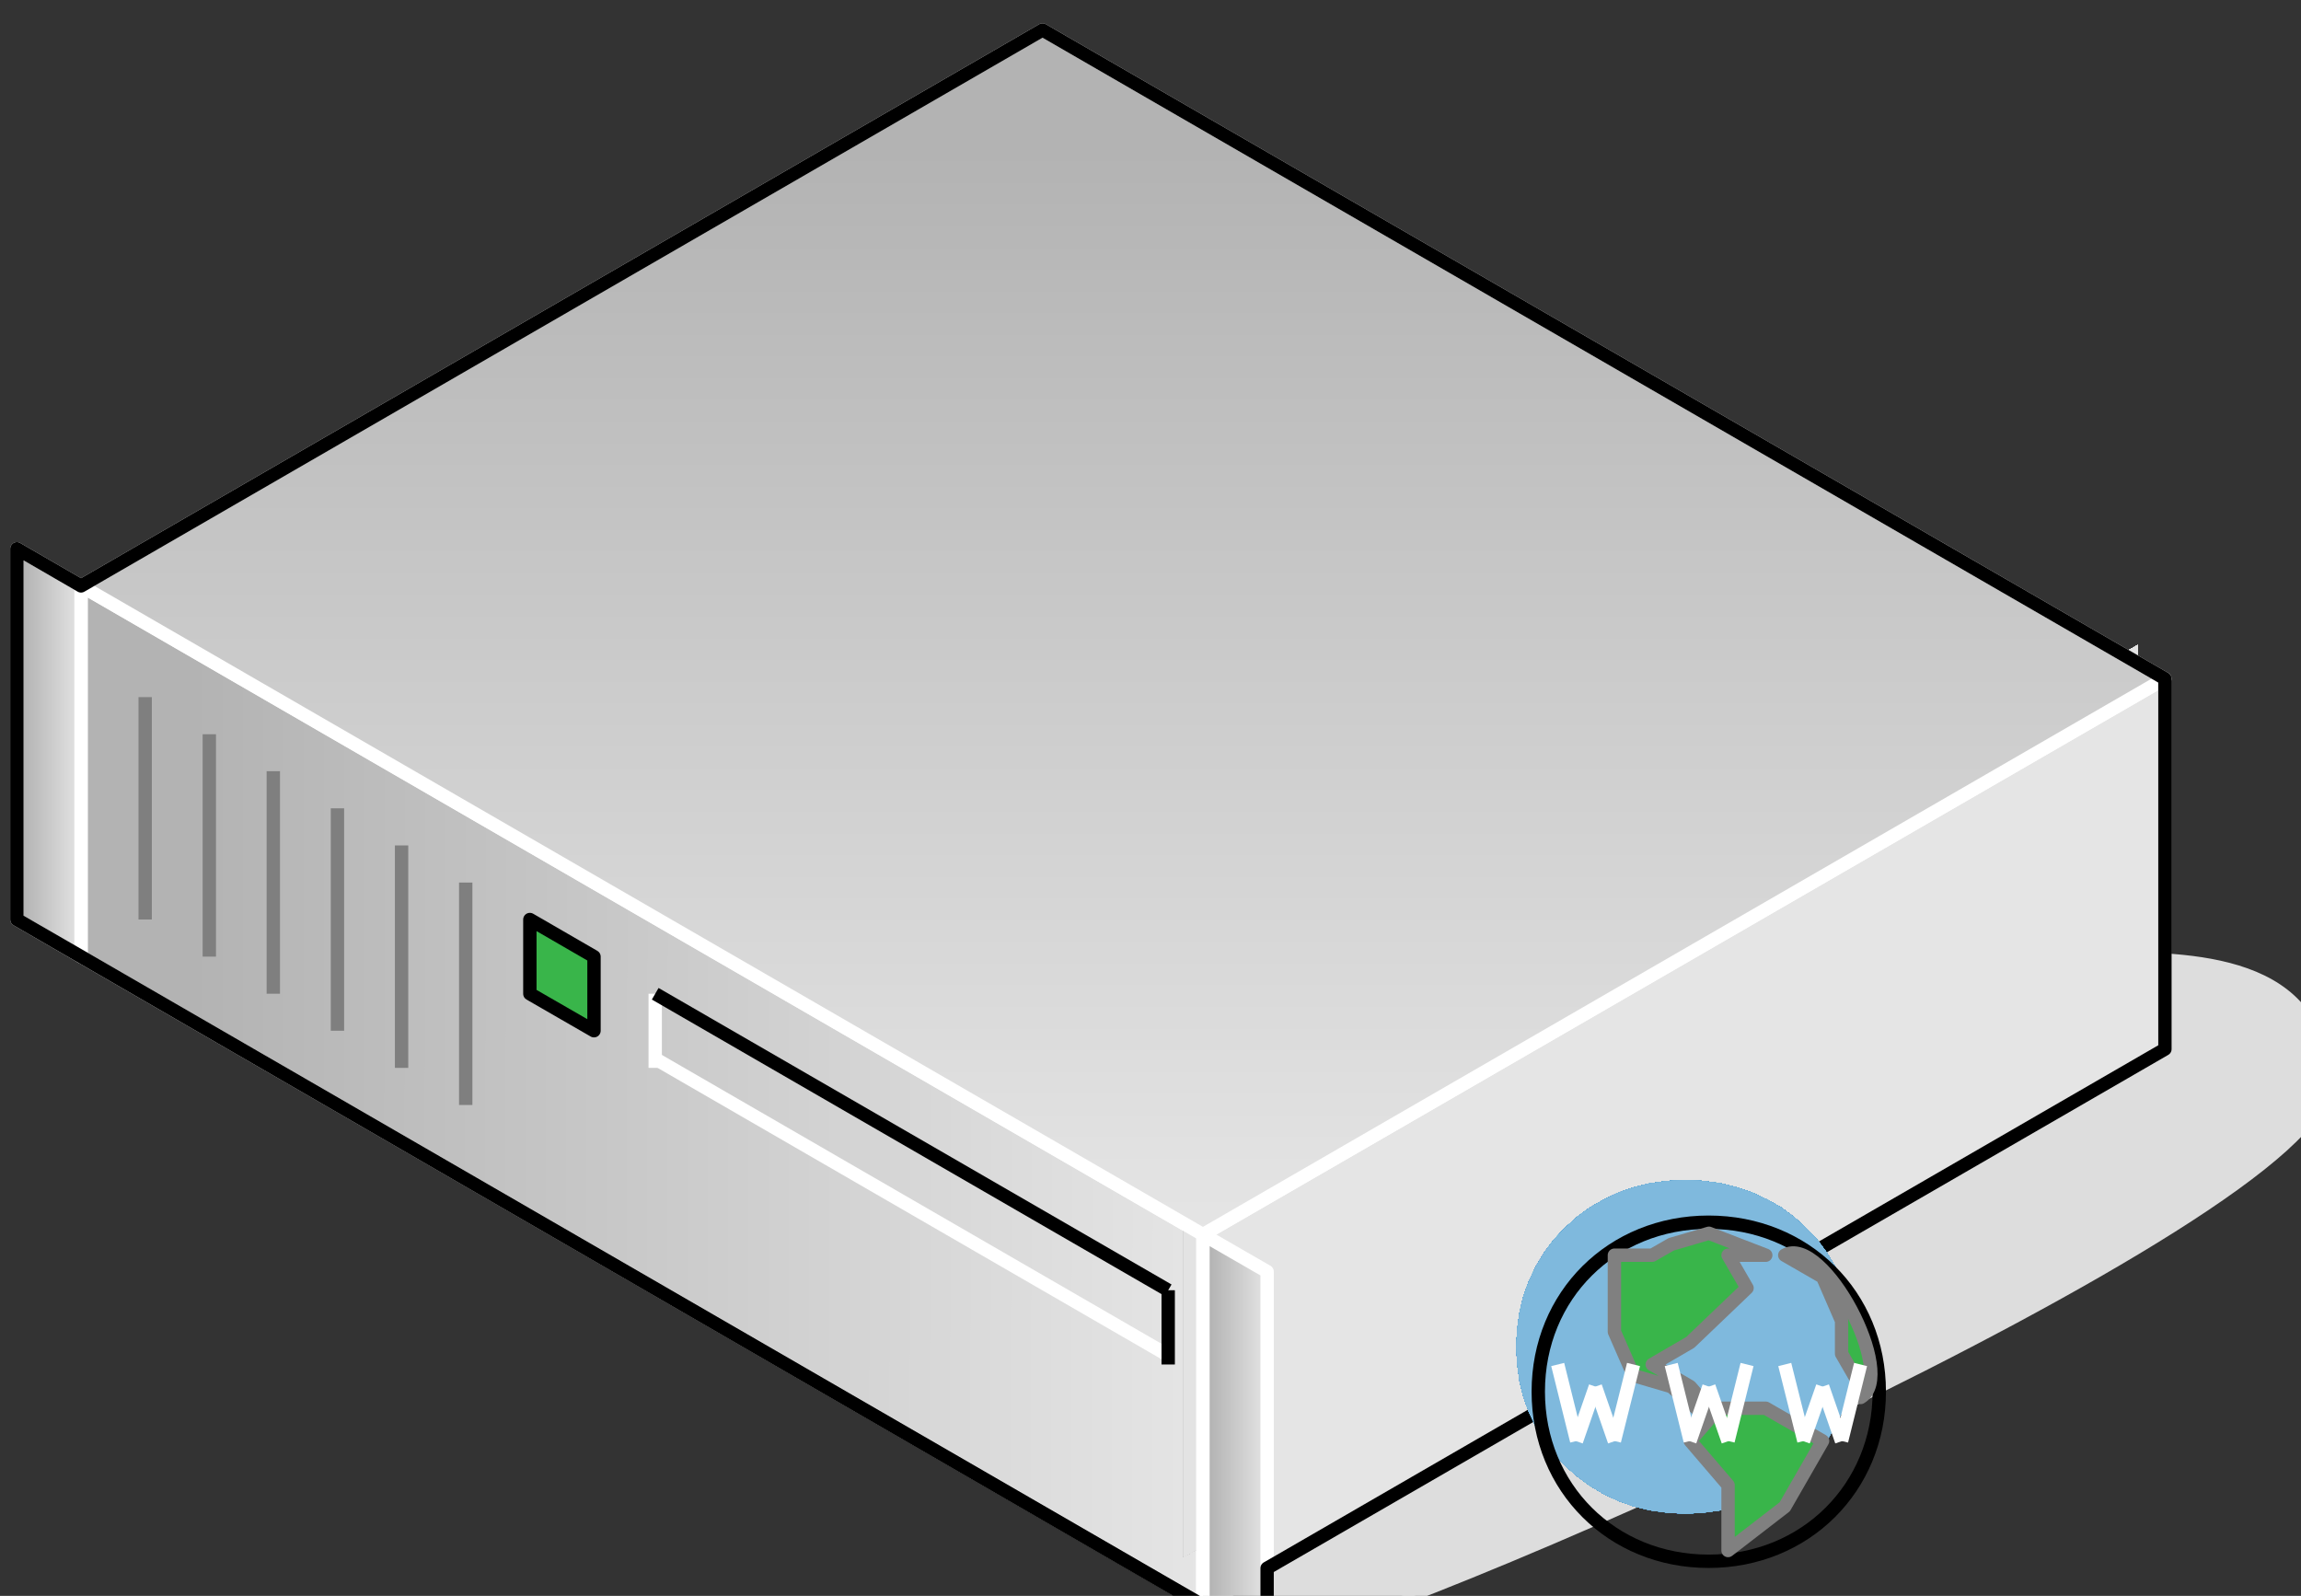 <?xml version="1.0" encoding="UTF-8"?>
<svg xmlns="http://www.w3.org/2000/svg" xmlns:xlink="http://www.w3.org/1999/xlink" width="62pt" height="43pt" viewBox="0 0 62 43" version="1.1">
<rect x="0" y="0" width="62" height="43" fill="#333333" stroke="none"/>
<defs>
<linearGradient id="linear0" gradientUnits="userSpaceOnUse" x1="4142" y1="7652" x2="7507" y2="7658" >
<stop offset="0.1" style="stop-color:rgb(70.196%,70.196%,70.196%);stop-opacity:1;"/>
<stop offset="1" style="stop-color:rgb(89.804%,89.804%,89.804%);stop-opacity:1;"/>
</linearGradient>
<linearGradient id="linear1" gradientUnits="userSpaceOnUse" x1="7265" y1="4466" x2="7265" y2="8072" >
<stop offset="0.1" style="stop-color:rgb(70.196%,70.196%,70.196%);stop-opacity:1;"/>
<stop offset="1" style="stop-color:rgb(89.804%,89.804%,89.804%);stop-opacity:1;"/>
</linearGradient>
<linearGradient id="linear2" gradientUnits="userSpaceOnUse" x1="3953" y1="6629" x2="4147" y2="6629" >
<stop offset="0.1" style="stop-color:rgb(70.196%,70.196%,70.196%);stop-opacity:1;"/>
<stop offset="1" style="stop-color:rgb(89.804%,89.804%,89.804%);stop-opacity:1;"/>
</linearGradient>
<linearGradient id="linear3" gradientUnits="userSpaceOnUse" x1="7504" y1="8682" x2="7698" y2="8682" >
<stop offset="0.1" style="stop-color:rgb(70.196%,70.196%,70.196%);stop-opacity:1;"/>
<stop offset="1" style="stop-color:rgb(89.804%,89.804%,89.804%);stop-opacity:1;"/>
</linearGradient>
</defs>
<g id="surface1">
<path style="fill-rule:evenodd;fill:rgb(86.667%,86.667%,86.667%);fill-opacity:1;stroke-width:28.222;stroke-linecap:butt;stroke-linejoin:round;stroke:rgb(86.667%,86.667%,86.667%);stroke-opacity:1;stroke-miterlimit:4;" d="M 7697.965 9293.167 C 7960.852 9293.167 10864.856 8016.993 10864.856 7628.056 C 10864.856 7240 10457.185 7240 10192.985 7240 C 10192.985 7405.806 7602.171 8072.115 7697.965 9293.167 Z M 7697.965 9293.167 " transform="matrix(0.009,0,0,0.009,-35.132,-39.384)"/>
<path style="fill-rule:evenodd;fill:url(#linear0);stroke-width:40;stroke-linecap:butt;stroke-linejoin:round;stroke:rgb(100%,100%,100%);stroke-opacity:1;stroke-miterlimit:4;" d="M 4146.147 7240 L 4146.147 6130.073 L 7505.064 8072.115 L 7505.064 9181.16 Z M 4146.147 7240 " transform="matrix(0.009,0,0,0.009,-35.132,-39.384)"/>
<path style=" stroke:none;fill-rule:evenodd;fill:rgb(70.196%,70.196%,70.196%);fill-opacity:1;" d="M 52.199 30.312 L 40.098 37.25 L 31.891 37.25 L 31.891 32.121 L 52.199 20.48 Z M 52.199 30.312 "/>
<path style=" stroke:none;fill-rule:evenodd;fill:rgb(70.588%,70.588%,70.588%);fill-opacity:1;" d="M 40.098 37.25 L 31.891 41.953 L 31.891 37.25 Z M 52.199 20.48 L 57.602 17.379 L 57.602 27.211 L 52.199 30.312 Z M 51.938 30.453 L 40.543 36.992 L 31.891 36.992 L 31.891 32.121 L 51.938 20.621 Z M 51.938 30.453 "/>
<path style=" stroke:none;fill-rule:evenodd;fill:rgb(70.98%,70.98%,70.98%);fill-opacity:1;" d="M 40.543 36.992 L 31.891 41.953 L 31.891 36.992 Z M 51.938 20.621 L 57.602 17.379 L 57.602 27.211 L 51.938 30.453 Z M 51.68 30.605 L 40.988 36.734 L 31.891 36.734 L 31.891 32.121 L 51.68 20.773 Z M 51.68 30.605 "/>
<path style=" stroke:none;fill-rule:evenodd;fill:rgb(71.373%,71.373%,71.373%);fill-opacity:1;" d="M 40.988 36.734 L 31.891 41.953 L 31.891 36.734 Z M 51.68 20.773 L 57.602 17.379 L 57.602 27.211 L 51.68 30.605 Z M 51.422 30.758 L 41.438 36.477 L 31.891 36.477 L 31.891 32.121 L 51.422 20.922 Z M 51.422 30.758 "/>
<path style=" stroke:none;fill-rule:evenodd;fill:rgb(71.765%,71.765%,71.765%);fill-opacity:1;" d="M 41.438 36.477 L 31.891 41.953 L 31.891 36.477 Z M 51.422 20.922 L 57.602 17.379 L 57.602 27.211 L 51.422 30.758 Z M 51.16 30.906 L 41.883 36.223 L 31.891 36.223 L 31.891 32.121 L 51.16 21.074 Z M 51.16 30.906 "/>
<path style=" stroke:none;fill-rule:evenodd;fill:rgb(72.157%,72.157%,72.157%);fill-opacity:1;" d="M 41.883 36.223 L 31.891 41.953 L 31.891 36.223 Z M 51.16 21.074 L 57.602 17.379 L 57.602 27.211 L 51.16 30.906 Z M 50.91 31.047 L 42.32 35.973 L 31.891 35.973 L 31.891 32.121 L 50.91 21.215 Z M 50.91 31.047 "/>
<path style=" stroke:none;fill-rule:evenodd;fill:rgb(72.549%,72.549%,72.549%);fill-opacity:1;" d="M 42.32 35.973 L 31.891 41.953 L 31.891 35.973 Z M 50.91 21.215 L 57.602 17.379 L 57.602 27.211 L 50.91 31.047 Z M 50.652 31.199 L 42.766 35.715 L 31.891 35.715 L 31.891 32.121 L 50.652 21.367 Z M 50.652 31.199 "/>
<path style=" stroke:none;fill-rule:evenodd;fill:rgb(72.941%,72.941%,72.941%);fill-opacity:1;" d="M 42.766 35.715 L 31.891 41.953 L 31.891 35.715 Z M 50.652 21.367 L 57.602 17.379 L 57.602 27.211 L 50.652 31.199 Z M 50.395 31.34 L 43.215 35.461 L 31.891 35.461 L 31.891 32.121 L 50.395 21.508 Z M 50.395 31.34 "/>
<path style=" stroke:none;fill-rule:evenodd;fill:rgb(73.333%,73.333%,73.333%);fill-opacity:1;" d="M 43.215 35.461 L 31.891 41.953 L 31.891 35.461 Z M 50.395 21.508 L 57.602 17.379 L 57.602 27.211 L 50.395 31.34 Z M 50.133 31.492 L 43.66 35.203 L 31.891 35.203 L 31.891 32.121 L 50.133 21.66 Z M 50.133 31.492 "/>
<path style=" stroke:none;fill-rule:evenodd;fill:rgb(73.725%,73.725%,73.725%);fill-opacity:1;" d="M 43.66 35.203 L 31.891 41.953 L 31.891 35.203 Z M 50.133 21.66 L 57.602 17.379 L 57.602 27.211 L 50.133 31.492 Z M 49.875 31.641 L 44.117 34.945 L 31.891 34.945 L 31.891 32.121 L 49.875 21.809 Z M 49.875 31.641 "/>
<path style=" stroke:none;fill-rule:evenodd;fill:rgb(74.118%,74.118%,74.118%);fill-opacity:1;" d="M 44.117 34.945 L 31.891 41.953 L 31.891 34.945 Z M 49.875 21.809 L 57.602 17.379 L 57.602 27.211 L 49.875 31.641 Z M 49.617 31.793 L 44.562 34.688 L 31.891 34.688 L 31.891 32.121 L 49.617 21.961 Z M 49.617 31.793 "/>
<path style=" stroke:none;fill-rule:evenodd;fill:rgb(74.51%,74.51%,74.51%);fill-opacity:1;" d="M 44.562 34.688 L 31.891 41.953 L 31.891 34.688 Z M 49.617 21.961 L 57.602 17.379 L 57.602 27.211 L 49.617 31.793 Z M 49.367 31.934 L 44.992 34.441 L 31.891 34.441 L 31.891 32.121 L 49.367 22.102 Z M 49.367 31.934 "/>
<path style=" stroke:none;fill-rule:evenodd;fill:rgb(74.902%,74.902%,74.902%);fill-opacity:1;" d="M 44.992 34.441 L 31.891 41.953 L 31.891 34.441 Z M 49.367 22.102 L 57.602 17.379 L 57.602 27.211 L 49.367 31.934 Z M 49.109 32.086 L 45.438 34.184 L 31.891 34.184 L 31.891 32.121 L 49.109 22.254 Z M 49.109 32.086 "/>
<path style=" stroke:none;fill-rule:evenodd;fill:rgb(75.294%,75.294%,75.294%);fill-opacity:1;" d="M 45.438 34.184 L 31.891 41.953 L 31.891 34.184 Z M 49.109 22.254 L 57.602 17.379 L 57.602 27.211 L 49.109 32.086 Z M 48.848 32.227 L 45.895 33.926 L 31.891 33.926 L 31.891 32.121 L 48.848 22.395 Z M 48.848 32.227 "/>
<path style=" stroke:none;fill-rule:evenodd;fill:rgb(75.686%,75.686%,75.686%);fill-opacity:1;" d="M 45.895 33.926 L 31.891 41.953 L 31.891 33.926 Z M 48.848 22.395 L 57.602 17.379 L 57.602 27.211 L 48.848 32.227 Z M 48.59 32.379 L 46.34 33.672 L 31.891 33.672 L 31.891 32.121 L 48.59 22.543 Z M 48.59 32.379 "/>
<path style=" stroke:none;fill-rule:evenodd;fill:rgb(76.078%,76.078%,76.078%);fill-opacity:1;" d="M 46.34 33.672 L 31.891 41.953 L 31.891 33.672 Z M 48.59 22.543 L 57.602 17.379 L 57.602 27.211 L 48.59 32.379 Z M 48.332 32.527 L 46.785 33.414 L 31.891 33.414 L 31.891 32.121 L 48.332 22.695 Z M 48.332 32.527 "/>
<path style=" stroke:none;fill-rule:evenodd;fill:rgb(76.471%,76.471%,76.471%);fill-opacity:1;" d="M 46.785 33.414 L 31.891 41.953 L 31.891 33.414 Z M 48.332 22.695 L 57.602 17.379 L 57.602 27.211 L 48.332 32.527 Z M 48.082 32.668 L 47.215 33.164 L 31.891 33.164 L 31.891 32.121 L 48.082 22.836 Z M 48.082 32.668 "/>
<path style=" stroke:none;fill-rule:evenodd;fill:rgb(76.863%,76.863%,76.863%);fill-opacity:1;" d="M 47.215 33.164 L 31.891 41.953 L 31.891 33.164 Z M 48.082 22.836 L 57.602 17.379 L 57.602 27.211 L 48.082 32.668 Z M 47.82 32.82 L 47.668 32.91 L 31.891 32.91 L 31.891 32.121 L 47.82 22.988 Z M 47.82 32.82 "/>
<path style=" stroke:none;fill-rule:evenodd;fill:rgb(77.255%,77.255%,77.255%);fill-opacity:1;" d="M 47.668 32.91 L 31.891 41.953 L 31.891 32.91 Z M 47.82 22.988 L 57.602 17.379 L 57.602 27.211 L 47.82 32.82 Z M 47.562 32.652 L 31.891 32.652 L 31.891 32.121 L 47.562 23.137 Z M 47.562 32.652 "/>
<path style=" stroke:none;fill-rule:evenodd;fill:rgb(77.647%,77.647%,77.647%);fill-opacity:1;" d="M 47.562 32.652 L 47.562 23.137 L 57.602 17.379 L 57.602 27.211 L 31.891 41.953 L 31.891 32.652 Z M 47.305 32.395 L 31.891 32.395 L 31.891 32.121 L 47.305 23.281 Z M 47.305 32.395 "/>
<path style=" stroke:none;fill-rule:evenodd;fill:rgb(78.039%,78.039%,78.039%);fill-opacity:1;" d="M 47.305 32.395 L 47.305 23.281 L 57.602 17.379 L 57.602 27.211 L 31.891 41.953 L 31.891 32.395 Z M 47.043 32.137 L 32.133 32.137 L 32.133 31.977 L 47.043 23.43 Z M 47.043 32.137 "/>
<path style=" stroke:none;fill-rule:evenodd;fill:rgb(78.431%,78.431%,78.431%);fill-opacity:1;" d="M 32.133 32.137 L 47.043 32.137 L 47.043 23.43 L 57.602 17.379 L 57.602 27.211 L 31.891 41.953 L 31.891 32.121 L 32.133 31.977 Z M 46.785 31.883 L 32.391 31.883 L 32.391 31.836 L 46.785 23.582 Z M 46.785 31.883 "/>
<path style=" stroke:none;fill-rule:evenodd;fill:rgb(78.824%,78.824%,78.824%);fill-opacity:1;" d="M 32.391 31.883 L 46.785 31.883 L 46.785 23.582 L 57.602 17.379 L 57.602 27.211 L 31.891 41.953 L 31.891 32.121 L 32.391 31.836 Z M 46.535 31.633 L 32.738 31.633 L 46.535 23.723 Z M 46.535 31.633 "/>
<path style=" stroke:none;fill-rule:evenodd;fill:rgb(79.216%,79.216%,79.216%);fill-opacity:1;" d="M 46.535 31.633 L 46.535 23.723 L 57.602 17.379 L 57.602 27.211 L 31.891 41.953 L 31.891 32.121 L 32.738 31.633 Z M 46.277 31.375 L 33.184 31.375 L 46.277 23.871 Z M 46.277 31.375 "/>
<path style=" stroke:none;fill-rule:evenodd;fill:rgb(79.608%,79.608%,79.608%);fill-opacity:1;" d="M 46.277 31.375 L 46.277 23.871 L 57.602 17.379 L 57.602 27.211 L 31.891 41.953 L 31.891 32.121 L 33.184 31.375 Z M 46.02 31.117 L 33.641 31.117 L 46.02 24.023 Z M 46.02 31.117 "/>
<path style=" stroke:none;fill-rule:evenodd;fill:rgb(80%,80%,80%);fill-opacity:1;" d="M 46.02 31.117 L 46.02 24.023 L 57.602 17.379 L 57.602 27.211 L 31.891 41.953 L 31.891 32.121 L 33.641 31.117 Z M 45.758 30.863 L 34.086 30.863 L 45.758 24.164 Z M 45.758 30.863 "/>
<path style=" stroke:none;fill-rule:evenodd;fill:rgb(80.392%,80.392%,80.392%);fill-opacity:1;" d="M 45.758 30.863 L 45.758 24.164 L 57.602 17.379 L 57.602 27.211 L 31.891 41.953 L 31.891 32.121 L 34.086 30.863 Z M 45.5 30.605 L 34.535 30.605 L 45.5 24.316 Z M 45.5 30.605 "/>
<path style=" stroke:none;fill-rule:evenodd;fill:rgb(80.784%,80.784%,80.784%);fill-opacity:1;" d="M 45.5 30.605 L 45.5 24.316 L 57.602 17.379 L 57.602 27.211 L 31.891 41.953 L 31.891 32.121 L 34.535 30.605 Z M 45.25 30.355 L 34.961 30.355 L 45.25 24.457 Z M 45.25 30.355 "/>
<path style=" stroke:none;fill-rule:evenodd;fill:rgb(81.176%,81.176%,81.176%);fill-opacity:1;" d="M 45.25 30.355 L 45.25 24.457 L 57.602 17.379 L 57.602 27.211 L 31.891 41.953 L 31.891 32.121 L 34.961 30.355 Z M 44.992 30.102 L 35.41 30.102 L 44.992 24.609 Z M 44.992 30.102 "/>
<path style=" stroke:none;fill-rule:evenodd;fill:rgb(81.569%,81.569%,81.569%);fill-opacity:1;" d="M 44.992 30.102 L 44.992 24.609 L 57.602 17.379 L 57.602 27.211 L 31.891 41.953 L 31.891 32.121 L 35.41 30.102 Z M 44.73 29.844 L 35.863 29.844 L 44.73 24.758 Z M 44.73 29.844 "/>
<path style=" stroke:none;fill-rule:evenodd;fill:rgb(81.961%,81.961%,81.961%);fill-opacity:1;" d="M 44.73 29.844 L 44.73 24.758 L 57.602 17.379 L 57.602 27.211 L 31.891 41.953 L 31.891 32.121 L 35.863 29.844 Z M 44.473 29.586 L 36.309 29.586 L 44.473 24.91 Z M 44.473 29.586 "/>
<path style=" stroke:none;fill-rule:evenodd;fill:rgb(82.353%,82.353%,82.353%);fill-opacity:1;" d="M 44.473 29.586 L 44.473 24.91 L 57.602 17.379 L 57.602 27.211 L 31.891 41.953 L 31.891 32.121 L 36.309 29.586 Z M 44.215 29.328 L 36.758 29.328 L 44.215 25.051 Z M 44.215 29.328 "/>
<path style=" stroke:none;fill-rule:evenodd;fill:rgb(82.745%,82.745%,82.745%);fill-opacity:1;" d="M 44.215 29.328 L 44.215 25.051 L 57.602 17.379 L 57.602 27.211 L 31.891 41.953 L 31.891 32.121 L 36.758 29.328 Z M 43.953 29.074 L 37.203 29.074 L 43.953 25.203 Z M 43.953 29.074 "/>
<path style=" stroke:none;fill-rule:evenodd;fill:rgb(83.137%,83.137%,83.137%);fill-opacity:1;" d="M 43.953 29.074 L 43.953 25.203 L 57.602 17.379 L 57.602 27.211 L 31.891 41.953 L 31.891 32.121 L 37.203 29.074 Z M 43.703 28.824 L 37.641 28.824 L 43.703 25.344 Z M 43.703 28.824 "/>
<path style=" stroke:none;fill-rule:evenodd;fill:rgb(83.529%,83.529%,83.529%);fill-opacity:1;" d="M 43.703 28.824 L 43.703 25.344 L 57.602 17.379 L 57.602 27.211 L 31.891 41.953 L 31.891 32.121 L 37.641 28.824 Z M 43.445 28.566 L 38.086 28.566 L 43.445 25.492 Z M 43.445 28.566 "/>
<path style=" stroke:none;fill-rule:evenodd;fill:rgb(83.922%,83.922%,83.922%);fill-opacity:1;" d="M 43.445 28.566 L 43.445 25.492 L 57.602 17.379 L 57.602 27.211 L 31.891 41.953 L 31.891 32.121 L 38.086 28.566 Z M 43.188 28.312 L 38.535 28.312 L 43.188 25.645 Z M 43.188 28.312 "/>
<path style=" stroke:none;fill-rule:evenodd;fill:rgb(84.314%,84.314%,84.314%);fill-opacity:1;" d="M 43.188 28.312 L 43.188 25.645 L 57.602 17.379 L 57.602 27.211 L 31.891 41.953 L 31.891 32.121 L 38.535 28.312 Z M 42.93 28.055 L 38.98 28.055 L 42.93 25.797 Z M 42.93 28.055 "/>
<path style=" stroke:none;fill-rule:evenodd;fill:rgb(84.706%,84.706%,84.706%);fill-opacity:1;" d="M 42.93 28.055 L 42.93 25.797 L 57.602 17.379 L 57.602 27.211 L 31.891 41.953 L 31.891 32.121 L 38.98 28.055 Z M 42.668 27.797 L 39.426 27.797 L 42.668 25.938 Z M 42.668 27.797 "/>
<path style=" stroke:none;fill-rule:evenodd;fill:rgb(85.098%,85.098%,85.098%);fill-opacity:1;" d="M 42.668 27.797 L 42.668 25.938 L 57.602 17.379 L 57.602 27.211 L 31.891 41.953 L 31.891 32.121 L 39.426 27.797 Z M 42.418 27.551 L 39.863 27.551 L 42.418 26.086 Z M 42.418 27.551 "/>
<path style=" stroke:none;fill-rule:evenodd;fill:rgb(85.49%,85.49%,85.49%);fill-opacity:1;" d="M 42.418 27.551 L 42.418 26.086 L 57.602 17.379 L 57.602 27.211 L 31.891 41.953 L 31.891 32.121 L 39.863 27.551 Z M 42.16 27.293 L 40.312 27.293 L 42.16 26.23 Z M 42.16 27.293 "/>
<path style=" stroke:none;fill-rule:evenodd;fill:rgb(85.882%,85.882%,85.882%);fill-opacity:1;" d="M 42.16 27.293 L 42.16 26.23 L 57.602 17.379 L 57.602 27.211 L 31.891 41.953 L 31.891 32.121 L 40.312 27.293 Z M 41.902 27.035 L 40.758 27.035 L 41.902 26.379 Z M 41.902 27.035 "/>
<path style=" stroke:none;fill-rule:evenodd;fill:rgb(86.275%,86.275%,86.275%);fill-opacity:1;" d="M 41.902 27.035 L 41.902 26.379 L 57.602 17.379 L 57.602 27.211 L 31.891 41.953 L 31.891 32.121 L 40.758 27.035 Z M 41.641 26.777 L 41.203 26.777 L 41.641 26.531 Z M 41.641 26.777 "/>
<path style=" stroke:none;fill-rule:evenodd;fill:rgb(86.667%,86.667%,86.667%);fill-opacity:1;" d="M 41.641 26.777 L 41.641 26.531 L 57.602 17.379 L 57.602 27.211 L 31.891 41.953 L 31.891 32.121 L 41.203 26.777 Z M 41.641 26.777 "/>
<path style=" stroke:none;fill-rule:evenodd;fill:rgb(87.059%,87.059%,87.059%);fill-opacity:1;" d="M 31.891 41.953 L 31.891 32.121 L 57.602 17.379 L 57.602 27.211 Z M 31.891 41.953 "/>
<path style=" stroke:none;fill-rule:evenodd;fill:rgb(87.451%,87.451%,87.451%);fill-opacity:1;" d="M 31.891 41.953 L 31.891 32.121 L 57.602 17.379 L 57.602 27.211 Z M 31.891 41.953 "/>
<path style=" stroke:none;fill-rule:evenodd;fill:rgb(87.843%,87.843%,87.843%);fill-opacity:1;" d="M 31.891 41.953 L 31.891 32.121 L 57.602 17.379 L 57.602 27.211 Z M 31.891 41.953 "/>
<path style=" stroke:none;fill-rule:evenodd;fill:rgb(88.235%,88.235%,88.235%);fill-opacity:1;" d="M 31.891 41.953 L 31.891 32.121 L 57.602 17.379 L 57.602 27.211 Z M 31.891 41.953 "/>
<path style=" stroke:none;fill-rule:evenodd;fill:rgb(88.627%,88.627%,88.627%);fill-opacity:1;" d="M 31.891 41.953 L 31.891 32.121 L 57.602 17.379 L 57.602 27.211 Z M 31.891 41.953 "/>
<path style=" stroke:none;fill-rule:evenodd;fill:rgb(89.02%,89.02%,89.02%);fill-opacity:1;" d="M 31.891 41.953 L 31.891 32.121 L 57.602 17.379 L 57.602 27.211 Z M 31.891 41.953 "/>
<path style="fill-rule:evenodd;fill:rgb(89.804%,89.804%,89.804%);fill-opacity:1;stroke-width:40;stroke-linecap:butt;stroke-linejoin:round;stroke:rgb(100%,100%,100%);stroke-opacity:1;stroke-miterlimit:4;" d="M 7505.064 9182.042 L 7505.064 8072.115 L 10384.136 6407.885 L 10384.136 7517.812 Z M 7505.064 9182.042 " transform="matrix(0.009,0,0,0.009,-35.132,-39.384)"/>
<path style="fill-rule:evenodd;fill:url(#linear1);stroke-width:40;stroke-linecap:butt;stroke-linejoin:round;stroke:rgb(100%,100%,100%);stroke-opacity:1;stroke-miterlimit:4;" d="M 7505.064 8072.115 L 4146.147 6130.073 L 7024.781 4465.844 L 10385.011 6407.885 Z M 7505.064 8072.115 " transform="matrix(0.009,0,0,0.009,-35.132,-39.384)"/>
<path style="fill:none;stroke-width:40;stroke-linecap:butt;stroke-linejoin:round;stroke:rgb(49.804%,49.804%,49.804%);stroke-opacity:1;stroke-miterlimit:4;" d="M 5297.863 7018.191 L 5297.863 7684.059 " transform="matrix(0.009,0,0,0.009,-35.132,-39.384)"/>
<path style="fill:none;stroke-width:40;stroke-linecap:butt;stroke-linejoin:round;stroke:rgb(100%,100%,100%);stroke-opacity:1;stroke-miterlimit:4;" d="M 7410.145 8439.003 L 5873.94 7550.885 " transform="matrix(0.009,0,0,0.009,-35.132,-39.384)"/>
<path style="fill:none;stroke-width:40;stroke-linecap:butt;stroke-linejoin:round;stroke:rgb(100%,100%,100%);stroke-opacity:1;stroke-miterlimit:4;" d="M 5865.192 7351.125 L 5865.192 7572.934 " transform="matrix(0.009,0,0,0.009,-35.132,-39.384)"/>
<path style="fill:none;stroke-width:40;stroke-linecap:butt;stroke-linejoin:round;stroke:rgb(0%,0%,0%);stroke-opacity:1;stroke-miterlimit:4;" d="M 7400.959 8238.802 L 7400.959 8461.052 " transform="matrix(0.009,0,0,0.009,-35.132,-39.384)"/>
<path style="fill:none;stroke-width:40;stroke-linecap:butt;stroke-linejoin:round;stroke:rgb(0%,0%,0%);stroke-opacity:1;stroke-miterlimit:4;" d="M 7400.959 8238.802 L 5865.192 7351.125 " transform="matrix(0.009,0,0,0.009,-35.132,-39.384)"/>
<path style="fill-rule:evenodd;fill:rgb(22.353%,70.98%,29.02%);fill-opacity:1;stroke-width:40;stroke-linecap:butt;stroke-linejoin:round;stroke:rgb(0%,0%,0%);stroke-opacity:1;stroke-miterlimit:4;" d="M 5489.889 7351.125 L 5489.889 7128.875 L 5681.914 7240 L 5681.914 7461.809 Z M 5489.889 7351.125 " transform="matrix(0.009,0,0,0.009,-35.132,-39.384)"/>
<path style="fill:none;stroke-width:40;stroke-linecap:butt;stroke-linejoin:round;stroke:rgb(49.804%,49.804%,49.804%);stroke-opacity:1;stroke-miterlimit:4;" d="M 5105.837 6907.066 L 5105.837 7572.934 " transform="matrix(0.009,0,0,0.009,-35.132,-39.384)"/>
<path style="fill:none;stroke-width:40;stroke-linecap:butt;stroke-linejoin:round;stroke:rgb(49.804%,49.804%,49.804%);stroke-opacity:1;stroke-miterlimit:4;" d="M 4913.812 6795.941 L 4913.812 7461.809 " transform="matrix(0.009,0,0,0.009,-35.132,-39.384)"/>
<path style="fill:none;stroke-width:40;stroke-linecap:butt;stroke-linejoin:round;stroke:rgb(49.804%,49.804%,49.804%);stroke-opacity:1;stroke-miterlimit:4;" d="M 4721.786 6684.816 L 4721.786 7351.125 " transform="matrix(0.009,0,0,0.009,-35.132,-39.384)"/>
<path style="fill:none;stroke-width:40;stroke-linecap:butt;stroke-linejoin:round;stroke:rgb(49.804%,49.804%,49.804%);stroke-opacity:1;stroke-miterlimit:4;" d="M 4530.198 6574.132 L 4530.198 7240 " transform="matrix(0.009,0,0,0.009,-35.132,-39.384)"/>
<path style="fill:none;stroke-width:40;stroke-linecap:butt;stroke-linejoin:round;stroke:rgb(49.804%,49.804%,49.804%);stroke-opacity:1;stroke-miterlimit:4;" d="M 4338.172 6463.007 L 4338.172 7128.875 " transform="matrix(0.009,0,0,0.009,-35.132,-39.384)"/>
<path style="fill-rule:evenodd;fill:url(#linear2);stroke-width:40;stroke-linecap:butt;stroke-linejoin:round;stroke:rgb(100%,100%,100%);stroke-opacity:1;stroke-miterlimit:4;" d="M 3954.121 7128.875 L 3954.121 6018.948 L 4146.147 6130.073 L 4146.147 7240 Z M 3954.121 7128.875 " transform="matrix(0.009,0,0,0.009,-35.132,-39.384)"/>
<path style="fill-rule:evenodd;fill:url(#linear3);stroke-width:40;stroke-linecap:butt;stroke-linejoin:round;stroke:rgb(100%,100%,100%);stroke-opacity:1;stroke-miterlimit:4;" d="M 7505.064 9182.042 L 7505.064 8072.115 L 7697.09 8182.799 L 7697.09 9293.167 Z M 7505.064 9182.042 " transform="matrix(0.009,0,0,0.009,-35.132,-39.384)"/>
<path style="fill:none;stroke-width:40;stroke-linecap:butt;stroke-linejoin:round;stroke:rgb(0%,0%,0%);stroke-opacity:1;stroke-miterlimit:4;" d="M 3954.121 7128.875 L 3954.121 6018.948 L 4146.147 6130.073 L 7024.781 4465.844 L 10385.011 6407.885 L 10385.011 7516.931 L 7697.09 9070.917 L 7697.09 9293.167 Z M 3954.121 7128.875 " transform="matrix(0.009,0,0,0.009,-35.132,-39.384)"/>
<path style=" stroke:none;fill-rule:evenodd;fill:rgb(0%,45.098%,73.725%);fill-opacity:1;" d="M 48.055 38.914 L 41.676 38.914 L 41.613 38.824 L 41.391 38.453 L 41.203 38.062 L 41.051 37.648 L 40.945 37.215 L 40.883 36.754 L 40.855 36.285 L 40.883 35.812 L 40.945 35.363 L 41.051 34.918 L 41.203 34.504 L 41.391 34.113 L 41.613 33.742 L 41.875 33.395 L 42.168 33.086 L 42.492 32.793 L 42.84 32.535 L 43.215 32.324 L 43.605 32.137 L 44.035 31.988 L 44.473 31.883 L 44.938 31.82 L 45.41 31.793 L 45.883 31.82 L 46.348 31.883 L 46.785 31.988 L 47.215 32.137 L 47.617 32.324 L 47.992 32.535 L 48.055 32.582 Z M 48.055 38.914 "/>
<path style=" stroke:none;fill-rule:evenodd;fill:rgb(0.784%,45.49%,73.725%);fill-opacity:1;" d="M 48.055 38.914 L 48.055 32.582 L 48.34 32.793 L 48.66 33.086 L 48.957 33.395 L 49.215 33.742 L 49.438 34.113 L 49.625 34.504 L 49.777 34.918 L 49.883 35.363 L 49.945 35.812 L 49.973 36.285 L 49.945 36.754 L 49.883 37.215 L 49.777 37.648 L 49.625 38.062 L 49.438 38.453 L 49.215 38.824 L 48.957 39.172 L 48.66 39.488 L 48.34 39.773 L 47.992 40.031 L 47.617 40.254 L 47.215 40.438 L 46.785 40.59 L 46.348 40.695 L 45.883 40.758 L 45.41 40.785 L 44.938 40.758 L 44.473 40.695 L 44.035 40.59 L 43.605 40.438 L 43.215 40.254 L 42.84 40.031 L 42.492 39.773 L 42.168 39.488 L 41.875 39.172 L 41.676 38.914 Z M 47.965 38.824 L 41.613 38.824 L 41.391 38.453 L 41.203 38.062 L 41.051 37.648 L 40.945 37.215 L 40.883 36.754 L 40.855 36.285 L 40.883 35.812 L 40.945 35.363 L 41.051 34.918 L 41.203 34.504 L 41.391 34.113 L 41.613 33.742 L 41.875 33.395 L 42.168 33.086 L 42.492 32.793 L 42.84 32.535 L 43.215 32.324 L 43.605 32.137 L 44.035 31.988 L 44.473 31.883 L 44.938 31.82 L 45.41 31.793 L 45.883 31.82 L 46.348 31.883 L 46.785 31.988 L 47.215 32.137 L 47.617 32.324 L 47.965 32.52 Z M 47.965 38.824 "/>
<path style=" stroke:none;fill-rule:evenodd;fill:rgb(1.569%,45.882%,74.118%);fill-opacity:1;" d="M 47.965 38.824 L 47.965 32.52 L 47.992 32.535 L 48.34 32.793 L 48.66 33.086 L 48.957 33.395 L 49.215 33.742 L 49.438 34.113 L 49.625 34.504 L 49.777 34.918 L 49.883 35.363 L 49.945 35.812 L 49.973 36.285 L 49.945 36.754 L 49.883 37.215 L 49.777 37.648 L 49.625 38.062 L 49.438 38.453 L 49.215 38.824 L 48.957 39.172 L 48.66 39.488 L 48.34 39.773 L 47.992 40.031 L 47.617 40.254 L 47.215 40.438 L 46.785 40.59 L 46.348 40.695 L 45.883 40.758 L 45.41 40.785 L 44.938 40.758 L 44.473 40.695 L 44.035 40.59 L 43.605 40.438 L 43.215 40.254 L 42.84 40.031 L 42.492 39.773 L 42.168 39.488 L 41.875 39.172 L 41.613 38.824 Z M 47.875 38.738 L 41.562 38.738 L 41.391 38.453 L 41.203 38.062 L 41.051 37.648 L 40.945 37.215 L 40.883 36.754 L 40.855 36.285 L 40.883 35.812 L 40.945 35.363 L 41.051 34.918 L 41.203 34.504 L 41.391 34.113 L 41.613 33.742 L 41.875 33.395 L 42.168 33.086 L 42.492 32.793 L 42.84 32.535 L 43.215 32.324 L 43.605 32.137 L 44.035 31.988 L 44.473 31.883 L 44.938 31.82 L 45.41 31.793 L 45.883 31.82 L 46.348 31.883 L 46.785 31.988 L 47.215 32.137 L 47.617 32.324 L 47.875 32.473 Z M 47.875 38.738 "/>
<path style=" stroke:none;fill-rule:evenodd;fill:rgb(2.745%,46.667%,74.118%);fill-opacity:1;" d="M 47.875 38.738 L 47.875 32.473 L 47.992 32.535 L 48.34 32.793 L 48.66 33.086 L 48.957 33.395 L 49.215 33.742 L 49.438 34.113 L 49.625 34.504 L 49.777 34.918 L 49.883 35.363 L 49.945 35.812 L 49.973 36.285 L 49.945 36.754 L 49.883 37.215 L 49.777 37.648 L 49.625 38.062 L 49.438 38.453 L 49.215 38.824 L 48.957 39.172 L 48.66 39.488 L 48.34 39.773 L 47.992 40.031 L 47.617 40.254 L 47.215 40.438 L 46.785 40.59 L 46.348 40.695 L 45.883 40.758 L 45.41 40.785 L 44.938 40.758 L 44.473 40.695 L 44.035 40.59 L 43.605 40.438 L 43.215 40.254 L 42.84 40.031 L 42.492 39.773 L 42.168 39.488 L 41.875 39.172 L 41.613 38.824 L 41.562 38.738 Z M 47.785 38.648 L 41.508 38.648 L 41.391 38.453 L 41.203 38.062 L 41.051 37.648 L 40.945 37.215 L 40.883 36.754 L 40.855 36.285 L 40.883 35.812 L 40.945 35.363 L 41.051 34.918 L 41.203 34.504 L 41.391 34.113 L 41.613 33.742 L 41.875 33.395 L 42.168 33.086 L 42.492 32.793 L 42.84 32.535 L 43.215 32.324 L 43.605 32.137 L 44.035 31.988 L 44.473 31.883 L 44.938 31.82 L 45.41 31.793 L 45.883 31.82 L 46.348 31.883 L 46.785 31.988 L 47.215 32.137 L 47.617 32.324 L 47.785 32.422 Z M 47.785 38.648 "/>
<path style=" stroke:none;fill-rule:evenodd;fill:rgb(3.529%,47.059%,74.51%);fill-opacity:1;" d="M 47.785 38.648 L 47.785 32.422 L 47.992 32.535 L 48.34 32.793 L 48.66 33.086 L 48.957 33.395 L 49.215 33.742 L 49.438 34.113 L 49.625 34.504 L 49.777 34.918 L 49.883 35.363 L 49.945 35.812 L 49.973 36.285 L 49.945 36.754 L 49.883 37.215 L 49.777 37.648 L 49.625 38.062 L 49.438 38.453 L 49.215 38.824 L 48.957 39.172 L 48.66 39.488 L 48.34 39.773 L 47.992 40.031 L 47.617 40.254 L 47.215 40.438 L 46.785 40.59 L 46.348 40.695 L 45.883 40.758 L 45.41 40.785 L 44.938 40.758 L 44.473 40.695 L 44.035 40.59 L 43.605 40.438 L 43.215 40.254 L 42.84 40.031 L 42.492 39.773 L 42.168 39.488 L 41.875 39.172 L 41.613 38.824 L 41.508 38.648 Z M 47.695 38.559 L 41.453 38.559 L 41.391 38.453 L 41.203 38.062 L 41.051 37.648 L 40.945 37.215 L 40.883 36.754 L 40.855 36.285 L 40.883 35.812 L 40.945 35.363 L 41.051 34.918 L 41.203 34.504 L 41.391 34.113 L 41.613 33.742 L 41.875 33.395 L 42.168 33.086 L 42.492 32.793 L 42.84 32.535 L 43.215 32.324 L 43.605 32.137 L 44.035 31.988 L 44.473 31.883 L 44.938 31.82 L 45.41 31.793 L 45.883 31.82 L 46.348 31.883 L 46.785 31.988 L 47.215 32.137 L 47.617 32.324 L 47.695 32.367 Z M 47.695 38.559 "/>
<path style=" stroke:none;fill-rule:evenodd;fill:rgb(4.706%,47.451%,74.902%);fill-opacity:1;" d="M 47.695 38.559 L 47.695 32.367 L 47.992 32.535 L 48.34 32.793 L 48.66 33.086 L 48.957 33.395 L 49.215 33.742 L 49.438 34.113 L 49.625 34.504 L 49.777 34.918 L 49.883 35.363 L 49.945 35.812 L 49.973 36.285 L 49.945 36.754 L 49.883 37.215 L 49.777 37.648 L 49.625 38.062 L 49.438 38.453 L 49.215 38.824 L 48.957 39.172 L 48.66 39.488 L 48.34 39.773 L 47.992 40.031 L 47.617 40.254 L 47.215 40.438 L 46.785 40.59 L 46.348 40.695 L 45.883 40.758 L 45.41 40.785 L 44.938 40.758 L 44.473 40.695 L 44.035 40.59 L 43.605 40.438 L 43.215 40.254 L 42.84 40.031 L 42.492 39.773 L 42.168 39.488 L 41.875 39.172 L 41.613 38.824 L 41.453 38.559 Z M 47.605 38.473 L 41.402 38.473 L 41.391 38.453 L 41.203 38.062 L 41.051 37.648 L 40.945 37.215 L 40.883 36.754 L 40.855 36.285 L 40.883 35.812 L 40.945 35.363 L 41.051 34.918 L 41.203 34.504 L 41.391 34.113 L 41.613 33.742 L 41.875 33.395 L 42.168 33.086 L 42.492 32.793 L 42.84 32.535 L 43.215 32.324 L 43.605 32.137 L 44.035 31.988 L 44.473 31.883 L 44.938 31.82 L 45.41 31.793 L 45.883 31.82 L 46.348 31.883 L 46.785 31.988 L 47.215 32.137 L 47.605 32.324 Z M 47.605 38.473 "/>
<path style=" stroke:none;fill-rule:evenodd;fill:rgb(5.49%,48.235%,74.902%);fill-opacity:1;" d="M 47.605 38.473 L 47.605 32.324 L 47.617 32.324 L 47.992 32.535 L 48.34 32.793 L 48.66 33.086 L 48.957 33.395 L 49.215 33.742 L 49.438 34.113 L 49.625 34.504 L 49.777 34.918 L 49.883 35.363 L 49.945 35.812 L 49.973 36.285 L 49.945 36.754 L 49.883 37.215 L 49.777 37.648 L 49.625 38.062 L 49.438 38.453 L 49.215 38.824 L 48.957 39.172 L 48.66 39.488 L 48.34 39.773 L 47.992 40.031 L 47.617 40.254 L 47.215 40.438 L 46.785 40.59 L 46.348 40.695 L 45.883 40.758 L 45.41 40.785 L 44.938 40.758 L 44.473 40.695 L 44.035 40.59 L 43.605 40.438 L 43.215 40.254 L 42.84 40.031 L 42.492 39.773 L 42.168 39.488 L 41.875 39.172 L 41.613 38.824 L 41.402 38.473 Z M 47.52 38.383 L 41.355 38.383 L 41.203 38.062 L 41.051 37.648 L 40.945 37.215 L 40.883 36.754 L 40.855 36.285 L 40.883 35.812 L 40.945 35.363 L 41.051 34.918 L 41.203 34.504 L 41.391 34.113 L 41.613 33.742 L 41.875 33.395 L 42.168 33.086 L 42.492 32.793 L 42.84 32.535 L 43.215 32.324 L 43.605 32.137 L 44.035 31.988 L 44.473 31.883 L 44.938 31.82 L 45.41 31.793 L 45.883 31.82 L 46.348 31.883 L 46.785 31.988 L 47.215 32.137 L 47.52 32.281 Z M 47.52 38.383 "/>
<path style=" stroke:none;fill-rule:evenodd;fill:rgb(6.667%,48.627%,75.294%);fill-opacity:1;" d="M 47.52 38.383 L 47.52 32.281 L 47.617 32.324 L 47.992 32.535 L 48.34 32.793 L 48.66 33.086 L 48.957 33.395 L 49.215 33.742 L 49.438 34.113 L 49.625 34.504 L 49.777 34.918 L 49.883 35.363 L 49.945 35.812 L 49.973 36.285 L 49.945 36.754 L 49.883 37.215 L 49.777 37.648 L 49.625 38.062 L 49.438 38.453 L 49.215 38.824 L 48.957 39.172 L 48.66 39.488 L 48.34 39.773 L 47.992 40.031 L 47.617 40.254 L 47.215 40.438 L 46.785 40.59 L 46.348 40.695 L 45.883 40.758 L 45.41 40.785 L 44.938 40.758 L 44.473 40.695 L 44.035 40.59 L 43.605 40.438 L 43.215 40.254 L 42.84 40.031 L 42.492 39.773 L 42.168 39.488 L 41.875 39.172 L 41.613 38.824 L 41.391 38.453 L 41.355 38.383 Z M 47.43 38.293 L 41.312 38.293 L 41.203 38.062 L 41.051 37.648 L 40.945 37.215 L 40.883 36.754 L 40.855 36.285 L 40.883 35.812 L 40.945 35.363 L 41.051 34.918 L 41.203 34.504 L 41.391 34.113 L 41.613 33.742 L 41.875 33.395 L 42.168 33.086 L 42.492 32.793 L 42.84 32.535 L 43.215 32.324 L 43.605 32.137 L 44.035 31.988 L 44.473 31.883 L 44.938 31.82 L 45.41 31.793 L 45.883 31.82 L 46.348 31.883 L 46.785 31.988 L 47.215 32.137 L 47.43 32.234 Z M 47.43 38.293 "/>
<path style=" stroke:none;fill-rule:evenodd;fill:rgb(7.451%,49.02%,75.686%);fill-opacity:1;" d="M 47.43 38.293 L 47.43 32.234 L 47.617 32.324 L 47.992 32.535 L 48.34 32.793 L 48.66 33.086 L 48.957 33.395 L 49.215 33.742 L 49.438 34.113 L 49.625 34.504 L 49.777 34.918 L 49.883 35.363 L 49.945 35.812 L 49.973 36.285 L 49.945 36.754 L 49.883 37.215 L 49.777 37.648 L 49.625 38.062 L 49.438 38.453 L 49.215 38.824 L 48.957 39.172 L 48.66 39.488 L 48.34 39.773 L 47.992 40.031 L 47.617 40.254 L 47.215 40.438 L 46.785 40.59 L 46.348 40.695 L 45.883 40.758 L 45.41 40.785 L 44.938 40.758 L 44.473 40.695 L 44.035 40.59 L 43.605 40.438 L 43.215 40.254 L 42.84 40.031 L 42.492 39.773 L 42.168 39.488 L 41.875 39.172 L 41.613 38.824 L 41.391 38.453 L 41.312 38.293 Z M 47.34 38.207 L 41.277 38.207 L 41.203 38.062 L 41.051 37.648 L 40.945 37.215 L 40.883 36.754 L 40.855 36.285 L 40.883 35.812 L 40.945 35.363 L 41.051 34.918 L 41.203 34.504 L 41.391 34.113 L 41.613 33.742 L 41.875 33.395 L 42.168 33.086 L 42.492 32.793 L 42.84 32.535 L 43.215 32.324 L 43.605 32.137 L 44.035 31.988 L 44.473 31.883 L 44.938 31.82 L 45.41 31.793 L 45.883 31.82 L 46.348 31.883 L 46.785 31.988 L 47.215 32.137 L 47.34 32.199 Z M 47.34 38.207 "/>
<path style=" stroke:none;fill-rule:evenodd;fill:rgb(8.627%,49.804%,75.686%);fill-opacity:1;" d="M 47.34 38.207 L 47.34 32.199 L 47.617 32.324 L 47.992 32.535 L 48.34 32.793 L 48.66 33.086 L 48.957 33.395 L 49.215 33.742 L 49.438 34.113 L 49.625 34.504 L 49.777 34.918 L 49.883 35.363 L 49.945 35.812 L 49.973 36.285 L 49.945 36.754 L 49.883 37.215 L 49.777 37.648 L 49.625 38.062 L 49.438 38.453 L 49.215 38.824 L 48.957 39.172 L 48.66 39.488 L 48.34 39.773 L 47.992 40.031 L 47.617 40.254 L 47.215 40.438 L 46.785 40.59 L 46.348 40.695 L 45.883 40.758 L 45.41 40.785 L 44.938 40.758 L 44.473 40.695 L 44.035 40.59 L 43.605 40.438 L 43.215 40.254 L 42.84 40.031 L 42.492 39.773 L 42.168 39.488 L 41.875 39.172 L 41.613 38.824 L 41.391 38.453 L 41.277 38.207 Z M 47.25 38.117 L 41.23 38.117 L 41.203 38.062 L 41.051 37.648 L 40.945 37.215 L 40.883 36.754 L 40.855 36.285 L 40.883 35.812 L 40.945 35.363 L 41.051 34.918 L 41.203 34.504 L 41.391 34.113 L 41.613 33.742 L 41.875 33.395 L 42.168 33.086 L 42.492 32.793 L 42.84 32.535 L 43.215 32.324 L 43.605 32.137 L 44.035 31.988 L 44.473 31.883 L 44.938 31.82 L 45.41 31.793 L 45.883 31.82 L 46.348 31.883 L 46.785 31.988 L 47.215 32.137 L 47.25 32.156 Z M 47.25 38.117 "/>
<path style=" stroke:none;fill-rule:evenodd;fill:rgb(9.412%,50.196%,76.078%);fill-opacity:1;" d="M 47.25 38.117 L 47.25 32.156 L 47.617 32.324 L 47.992 32.535 L 48.34 32.793 L 48.66 33.086 L 48.957 33.395 L 49.215 33.742 L 49.438 34.113 L 49.625 34.504 L 49.777 34.918 L 49.883 35.363 L 49.945 35.812 L 49.973 36.285 L 49.945 36.754 L 49.883 37.215 L 49.777 37.648 L 49.625 38.062 L 49.438 38.453 L 49.215 38.824 L 48.957 39.172 L 48.66 39.488 L 48.34 39.773 L 47.992 40.031 L 47.617 40.254 L 47.215 40.438 L 46.785 40.59 L 46.348 40.695 L 45.883 40.758 L 45.41 40.785 L 44.938 40.758 L 44.473 40.695 L 44.035 40.59 L 43.605 40.438 L 43.215 40.254 L 42.84 40.031 L 42.492 39.773 L 42.168 39.488 L 41.875 39.172 L 41.613 38.824 L 41.391 38.453 L 41.23 38.117 Z M 47.16 38.027 L 41.195 38.027 L 41.051 37.648 L 40.945 37.215 L 40.883 36.754 L 40.855 36.285 L 40.883 35.812 L 40.945 35.363 L 41.051 34.918 L 41.203 34.504 L 41.391 34.113 L 41.613 33.742 L 41.875 33.395 L 42.168 33.086 L 42.492 32.793 L 42.84 32.535 L 43.215 32.324 L 43.605 32.137 L 44.035 31.988 L 44.473 31.883 L 44.938 31.82 L 45.41 31.793 L 45.883 31.82 L 46.348 31.883 L 46.785 31.988 L 47.16 32.121 Z M 47.16 38.027 "/>
<path style=" stroke:none;fill-rule:evenodd;fill:rgb(10.588%,50.98%,76.471%);fill-opacity:1;" d="M 47.16 38.027 L 47.16 32.121 L 47.215 32.137 L 47.617 32.324 L 47.992 32.535 L 48.34 32.793 L 48.66 33.086 L 48.957 33.395 L 49.215 33.742 L 49.438 34.113 L 49.625 34.504 L 49.777 34.918 L 49.883 35.363 L 49.945 35.812 L 49.973 36.285 L 49.945 36.754 L 49.883 37.215 L 49.777 37.648 L 49.625 38.062 L 49.438 38.453 L 49.215 38.824 L 48.957 39.172 L 48.66 39.488 L 48.34 39.773 L 47.992 40.031 L 47.617 40.254 L 47.215 40.438 L 46.785 40.59 L 46.348 40.695 L 45.883 40.758 L 45.41 40.785 L 44.938 40.758 L 44.473 40.695 L 44.035 40.59 L 43.605 40.438 L 43.215 40.254 L 42.84 40.031 L 42.492 39.773 L 42.168 39.488 L 41.875 39.172 L 41.613 38.824 L 41.391 38.453 L 41.203 38.062 L 41.195 38.027 Z M 47.07 37.941 L 41.16 37.941 L 41.051 37.648 L 40.945 37.215 L 40.883 36.754 L 40.855 36.285 L 40.883 35.812 L 40.945 35.363 L 41.051 34.918 L 41.203 34.504 L 41.391 34.113 L 41.613 33.742 L 41.875 33.395 L 42.168 33.086 L 42.492 32.793 L 42.84 32.535 L 43.215 32.324 L 43.605 32.137 L 44.035 31.988 L 44.473 31.883 L 44.938 31.82 L 45.41 31.793 L 45.883 31.82 L 46.348 31.883 L 46.785 31.988 L 47.07 32.086 Z M 47.07 37.941 "/>
<path style=" stroke:none;fill-rule:evenodd;fill:rgb(11.373%,51.373%,76.471%);fill-opacity:1;" d="M 47.07 37.941 L 47.07 32.086 L 47.215 32.137 L 47.617 32.324 L 47.992 32.535 L 48.34 32.793 L 48.66 33.086 L 48.957 33.395 L 49.215 33.742 L 49.438 34.113 L 49.625 34.504 L 49.777 34.918 L 49.883 35.363 L 49.945 35.812 L 49.973 36.285 L 49.945 36.754 L 49.883 37.215 L 49.777 37.648 L 49.625 38.062 L 49.438 38.453 L 49.215 38.824 L 48.957 39.172 L 48.66 39.488 L 48.34 39.773 L 47.992 40.031 L 47.617 40.254 L 47.215 40.438 L 46.785 40.59 L 46.348 40.695 L 45.883 40.758 L 45.41 40.785 L 44.938 40.758 L 44.473 40.695 L 44.035 40.59 L 43.605 40.438 L 43.215 40.254 L 42.84 40.031 L 42.492 39.773 L 42.168 39.488 L 41.875 39.172 L 41.613 38.824 L 41.391 38.453 L 41.203 38.062 L 41.16 37.941 Z M 46.98 37.852 L 41.125 37.852 L 41.051 37.648 L 40.945 37.215 L 40.883 36.754 L 40.855 36.285 L 40.883 35.812 L 40.945 35.363 L 41.051 34.918 L 41.203 34.504 L 41.391 34.113 L 41.613 33.742 L 41.875 33.395 L 42.168 33.086 L 42.492 32.793 L 42.84 32.535 L 43.215 32.324 L 43.605 32.137 L 44.035 31.988 L 44.473 31.883 L 44.938 31.82 L 45.41 31.793 L 45.883 31.82 L 46.348 31.883 L 46.785 31.988 L 46.98 32.059 Z M 46.98 37.852 "/>
<path style=" stroke:none;fill-rule:evenodd;fill:rgb(12.549%,51.765%,76.863%);fill-opacity:1;" d="M 46.98 37.852 L 46.98 32.059 L 47.215 32.137 L 47.617 32.324 L 47.992 32.535 L 48.34 32.793 L 48.66 33.086 L 48.957 33.395 L 49.215 33.742 L 49.438 34.113 L 49.625 34.504 L 49.777 34.918 L 49.883 35.363 L 49.945 35.812 L 49.973 36.285 L 49.945 36.754 L 49.883 37.215 L 49.777 37.648 L 49.625 38.062 L 49.438 38.453 L 49.215 38.824 L 48.957 39.172 L 48.66 39.488 L 48.34 39.773 L 47.992 40.031 L 47.617 40.254 L 47.215 40.438 L 46.785 40.59 L 46.348 40.695 L 45.883 40.758 L 45.41 40.785 L 44.938 40.758 L 44.473 40.695 L 44.035 40.59 L 43.605 40.438 L 43.215 40.254 L 42.84 40.031 L 42.492 39.773 L 42.168 39.488 L 41.875 39.172 L 41.613 38.824 L 41.391 38.453 L 41.203 38.062 L 41.125 37.852 Z M 46.895 37.762 L 41.098 37.762 L 41.051 37.648 L 40.945 37.215 L 40.883 36.754 L 40.855 36.285 L 40.883 35.812 L 40.945 35.363 L 41.051 34.918 L 41.203 34.504 L 41.391 34.113 L 41.613 33.742 L 41.875 33.395 L 42.168 33.086 L 42.492 32.793 L 42.84 32.535 L 43.215 32.324 L 43.605 32.137 L 44.035 31.988 L 44.473 31.883 L 44.938 31.82 L 45.41 31.793 L 45.883 31.82 L 46.348 31.883 L 46.785 31.988 L 46.895 32.023 Z M 46.895 37.762 "/>
<path style=" stroke:none;fill-rule:evenodd;fill:rgb(13.333%,52.549%,77.255%);fill-opacity:1;" d="M 46.895 37.762 L 46.895 32.023 L 47.215 32.137 L 47.617 32.324 L 47.992 32.535 L 48.34 32.793 L 48.66 33.086 L 48.957 33.395 L 49.215 33.742 L 49.438 34.113 L 49.625 34.504 L 49.777 34.918 L 49.883 35.363 L 49.945 35.812 L 49.973 36.285 L 49.945 36.754 L 49.883 37.215 L 49.777 37.648 L 49.625 38.062 L 49.438 38.453 L 49.215 38.824 L 48.957 39.172 L 48.66 39.488 L 48.34 39.773 L 47.992 40.031 L 47.617 40.254 L 47.215 40.438 L 46.785 40.59 L 46.348 40.695 L 45.883 40.758 L 45.41 40.785 L 44.938 40.758 L 44.473 40.695 L 44.035 40.59 L 43.605 40.438 L 43.215 40.254 L 42.84 40.031 L 42.492 39.773 L 42.168 39.488 L 41.875 39.172 L 41.613 38.824 L 41.391 38.453 L 41.203 38.062 L 41.098 37.762 Z M 46.805 37.676 L 41.062 37.676 L 41.051 37.648 L 40.945 37.215 L 40.883 36.754 L 40.855 36.285 L 40.883 35.812 L 40.945 35.363 L 41.051 34.918 L 41.203 34.504 L 41.391 34.113 L 41.613 33.742 L 41.875 33.395 L 42.168 33.086 L 42.492 32.793 L 42.84 32.535 L 43.215 32.324 L 43.605 32.137 L 44.035 31.988 L 44.473 31.883 L 44.938 31.82 L 45.41 31.793 L 45.883 31.82 L 46.348 31.883 L 46.785 31.988 L 46.805 31.996 Z M 46.805 37.676 "/>
<path style=" stroke:none;fill-rule:evenodd;fill:rgb(14.51%,52.941%,77.255%);fill-opacity:1;" d="M 46.805 37.676 L 46.805 31.996 L 47.215 32.137 L 47.617 32.324 L 47.992 32.535 L 48.34 32.793 L 48.66 33.086 L 48.957 33.395 L 49.215 33.742 L 49.438 34.113 L 49.625 34.504 L 49.777 34.918 L 49.883 35.363 L 49.945 35.812 L 49.973 36.285 L 49.945 36.754 L 49.883 37.215 L 49.777 37.648 L 49.625 38.062 L 49.438 38.453 L 49.215 38.824 L 48.957 39.172 L 48.66 39.488 L 48.34 39.773 L 47.992 40.031 L 47.617 40.254 L 47.215 40.438 L 46.785 40.59 L 46.348 40.695 L 45.883 40.758 L 45.41 40.785 L 44.938 40.758 L 44.473 40.695 L 44.035 40.59 L 43.605 40.438 L 43.215 40.254 L 42.84 40.031 L 42.492 39.773 L 42.168 39.488 L 41.875 39.172 L 41.613 38.824 L 41.391 38.453 L 41.203 38.062 L 41.062 37.676 Z M 46.715 37.586 L 41.035 37.586 L 40.945 37.215 L 40.883 36.754 L 40.855 36.285 L 40.883 35.812 L 40.945 35.363 L 41.051 34.918 L 41.203 34.504 L 41.391 34.113 L 41.613 33.742 L 41.875 33.395 L 42.168 33.086 L 42.492 32.793 L 42.84 32.535 L 43.215 32.324 L 43.605 32.137 L 44.035 31.988 L 44.473 31.883 L 44.938 31.82 L 45.41 31.793 L 45.883 31.82 L 46.348 31.883 L 46.715 31.969 Z M 46.715 37.586 "/>
<path style=" stroke:none;fill-rule:evenodd;fill:rgb(15.294%,53.333%,77.647%);fill-opacity:1;" d="M 46.715 37.586 L 46.715 31.969 L 46.785 31.988 L 47.215 32.137 L 47.617 32.324 L 47.992 32.535 L 48.34 32.793 L 48.66 33.086 L 48.957 33.395 L 49.215 33.742 L 49.438 34.113 L 49.625 34.504 L 49.777 34.918 L 49.883 35.363 L 49.945 35.812 L 49.973 36.285 L 49.945 36.754 L 49.883 37.215 L 49.777 37.648 L 49.625 38.062 L 49.438 38.453 L 49.215 38.824 L 48.957 39.172 L 48.66 39.488 L 48.34 39.773 L 47.992 40.031 L 47.617 40.254 L 47.215 40.438 L 46.785 40.59 L 46.348 40.695 L 45.883 40.758 L 45.41 40.785 L 44.938 40.758 L 44.473 40.695 L 44.035 40.59 L 43.605 40.438 L 43.215 40.254 L 42.84 40.031 L 42.492 39.773 L 42.168 39.488 L 41.875 39.172 L 41.613 38.824 L 41.391 38.453 L 41.203 38.062 L 41.051 37.648 L 41.035 37.586 Z M 46.625 37.496 L 41.016 37.496 L 40.945 37.215 L 40.883 36.754 L 40.855 36.285 L 40.883 35.812 L 40.945 35.363 L 41.051 34.918 L 41.203 34.504 L 41.391 34.113 L 41.613 33.742 L 41.875 33.395 L 42.168 33.086 L 42.492 32.793 L 42.84 32.535 L 43.215 32.324 L 43.605 32.137 L 44.035 31.988 L 44.473 31.883 L 44.938 31.82 L 45.41 31.793 L 45.883 31.82 L 46.348 31.883 L 46.625 31.953 Z M 46.625 37.496 "/>
<path style=" stroke:none;fill-rule:evenodd;fill:rgb(16.471%,54.118%,78.039%);fill-opacity:1;" d="M 46.625 37.496 L 46.625 31.953 L 46.785 31.988 L 47.215 32.137 L 47.617 32.324 L 47.992 32.535 L 48.34 32.793 L 48.66 33.086 L 48.957 33.395 L 49.215 33.742 L 49.438 34.113 L 49.625 34.504 L 49.777 34.918 L 49.883 35.363 L 49.945 35.812 L 49.973 36.285 L 49.945 36.754 L 49.883 37.215 L 49.777 37.648 L 49.625 38.062 L 49.438 38.453 L 49.215 38.824 L 48.957 39.172 L 48.66 39.488 L 48.34 39.773 L 47.992 40.031 L 47.617 40.254 L 47.215 40.438 L 46.785 40.59 L 46.348 40.695 L 45.883 40.758 L 45.41 40.785 L 44.938 40.758 L 44.473 40.695 L 44.035 40.59 L 43.605 40.438 L 43.215 40.254 L 42.84 40.031 L 42.492 39.773 L 42.168 39.488 L 41.875 39.172 L 41.613 38.824 L 41.391 38.453 L 41.203 38.062 L 41.051 37.648 L 41.016 37.496 Z M 46.535 37.41 L 40.988 37.41 L 40.945 37.215 L 40.883 36.754 L 40.855 36.285 L 40.883 35.812 L 40.945 35.363 L 41.051 34.918 L 41.203 34.504 L 41.391 34.113 L 41.613 33.742 L 41.875 33.395 L 42.168 33.086 L 42.492 32.793 L 42.84 32.535 L 43.215 32.324 L 43.605 32.137 L 44.035 31.988 L 44.473 31.883 L 44.938 31.82 L 45.41 31.793 L 45.883 31.82 L 46.348 31.883 L 46.535 31.926 Z M 46.535 37.41 "/>
<path style=" stroke:none;fill-rule:evenodd;fill:rgb(17.255%,54.51%,78.039%);fill-opacity:1;" d="M 46.535 37.41 L 46.535 31.926 L 46.785 31.988 L 47.215 32.137 L 47.617 32.324 L 47.992 32.535 L 48.34 32.793 L 48.66 33.086 L 48.957 33.395 L 49.215 33.742 L 49.438 34.113 L 49.625 34.504 L 49.777 34.918 L 49.883 35.363 L 49.945 35.812 L 49.973 36.285 L 49.945 36.754 L 49.883 37.215 L 49.777 37.648 L 49.625 38.062 L 49.438 38.453 L 49.215 38.824 L 48.957 39.172 L 48.66 39.488 L 48.34 39.773 L 47.992 40.031 L 47.617 40.254 L 47.215 40.438 L 46.785 40.59 L 46.348 40.695 L 45.883 40.758 L 45.41 40.785 L 44.938 40.758 L 44.473 40.695 L 44.035 40.59 L 43.605 40.438 L 43.215 40.254 L 42.84 40.031 L 42.492 39.773 L 42.168 39.488 L 41.875 39.172 L 41.613 38.824 L 41.391 38.453 L 41.203 38.062 L 41.051 37.648 L 40.988 37.41 Z M 46.445 37.32 L 40.973 37.32 L 40.945 37.215 L 40.883 36.754 L 40.855 36.285 L 40.883 35.812 L 40.945 35.363 L 41.051 34.918 L 41.203 34.504 L 41.391 34.113 L 41.613 33.742 L 41.875 33.395 L 42.168 33.086 L 42.492 32.793 L 42.84 32.535 L 43.215 32.324 L 43.605 32.137 L 44.035 31.988 L 44.473 31.883 L 44.938 31.82 L 45.41 31.793 L 45.883 31.82 L 46.348 31.883 L 46.445 31.906 Z M 46.445 37.32 "/>
<path style=" stroke:none;fill-rule:evenodd;fill:rgb(18.431%,55.294%,78.431%);fill-opacity:1;" d="M 46.445 37.32 L 46.445 31.906 L 46.785 31.988 L 47.215 32.137 L 47.617 32.324 L 47.992 32.535 L 48.34 32.793 L 48.66 33.086 L 48.957 33.395 L 49.215 33.742 L 49.438 34.113 L 49.625 34.504 L 49.777 34.918 L 49.883 35.363 L 49.945 35.812 L 49.973 36.285 L 49.945 36.754 L 49.883 37.215 L 49.777 37.648 L 49.625 38.062 L 49.438 38.453 L 49.215 38.824 L 48.957 39.172 L 48.66 39.488 L 48.34 39.773 L 47.992 40.031 L 47.617 40.254 L 47.215 40.438 L 46.785 40.59 L 46.348 40.695 L 45.883 40.758 L 45.41 40.785 L 44.938 40.758 L 44.473 40.695 L 44.035 40.59 L 43.605 40.438 L 43.215 40.254 L 42.84 40.031 L 42.492 39.773 L 42.168 39.488 L 41.875 39.172 L 41.613 38.824 L 41.391 38.453 L 41.203 38.062 L 41.051 37.648 L 40.973 37.32 Z M 46.355 37.23 L 40.945 37.23 L 40.945 37.215 L 40.883 36.754 L 40.855 36.285 L 40.883 35.812 L 40.945 35.363 L 41.051 34.918 L 41.203 34.504 L 41.391 34.113 L 41.613 33.742 L 41.875 33.395 L 42.168 33.086 L 42.492 32.793 L 42.84 32.535 L 43.215 32.324 L 43.605 32.137 L 44.035 31.988 L 44.473 31.883 L 44.938 31.82 L 45.41 31.793 L 45.883 31.82 L 46.348 31.883 L 46.355 31.883 Z M 46.355 37.23 "/>
<path style=" stroke:none;fill-rule:evenodd;fill:rgb(19.216%,55.686%,78.431%);fill-opacity:1;" d="M 46.355 37.23 L 46.355 31.883 L 46.785 31.988 L 47.215 32.137 L 47.617 32.324 L 47.992 32.535 L 48.34 32.793 L 48.66 33.086 L 48.957 33.395 L 49.215 33.742 L 49.438 34.113 L 49.625 34.504 L 49.777 34.918 L 49.883 35.363 L 49.945 35.812 L 49.973 36.285 L 49.945 36.754 L 49.883 37.215 L 49.777 37.648 L 49.625 38.062 L 49.438 38.453 L 49.215 38.824 L 48.957 39.172 L 48.66 39.488 L 48.34 39.773 L 47.992 40.031 L 47.617 40.254 L 47.215 40.438 L 46.785 40.59 L 46.348 40.695 L 45.883 40.758 L 45.41 40.785 L 44.938 40.758 L 44.473 40.695 L 44.035 40.59 L 43.605 40.438 L 43.215 40.254 L 42.84 40.031 L 42.492 39.773 L 42.168 39.488 L 41.875 39.172 L 41.613 38.824 L 41.391 38.453 L 41.203 38.062 L 41.051 37.648 L 40.945 37.23 Z M 45.723 31.809 L 45.883 31.82 L 46.27 31.871 L 46.27 37.145 L 40.938 37.145 L 40.891 36.816 L 40.891 35.754 L 40.945 35.363 L 41.051 34.918 L 41.203 34.504 L 41.391 34.113 L 41.613 33.742 L 41.875 33.395 L 42.168 33.086 L 42.492 32.793 L 42.84 32.535 L 43.215 32.324 L 43.605 32.137 L 44.035 31.988 L 44.473 31.883 L 44.938 31.82 L 45.098 31.809 Z M 45.723 31.809 "/>
<path style=" stroke:none;fill-rule:evenodd;fill:rgb(20.392%,56.078%,78.824%);fill-opacity:1;" d="M 40.891 36.816 L 40.883 36.754 L 40.855 36.285 L 40.883 35.812 L 40.891 35.754 Z M 46.27 37.145 L 46.27 31.871 L 46.348 31.883 L 46.785 31.988 L 47.215 32.137 L 47.617 32.324 L 47.992 32.535 L 48.34 32.793 L 48.66 33.086 L 48.957 33.395 L 49.215 33.742 L 49.438 34.113 L 49.625 34.504 L 49.777 34.918 L 49.883 35.363 L 49.945 35.812 L 49.973 36.285 L 49.945 36.754 L 49.883 37.215 L 49.777 37.648 L 49.625 38.062 L 49.438 38.453 L 49.215 38.824 L 48.957 39.172 L 48.66 39.488 L 48.34 39.773 L 47.992 40.031 L 47.617 40.254 L 47.215 40.438 L 46.785 40.59 L 46.348 40.695 L 45.883 40.758 L 45.41 40.785 L 44.938 40.758 L 44.473 40.695 L 44.035 40.59 L 43.605 40.438 L 43.215 40.254 L 42.84 40.031 L 42.492 39.773 L 42.168 39.488 L 41.875 39.172 L 41.613 38.824 L 41.391 38.453 L 41.203 38.062 L 41.051 37.648 L 40.945 37.215 L 40.938 37.145 Z M 45.098 31.809 L 45.41 31.793 L 45.723 31.809 Z M 46.18 31.898 L 46.18 37.055 L 40.98 37.055 L 40.98 35.211 L 41.051 34.918 L 41.203 34.504 L 41.391 34.113 L 41.613 33.742 L 41.875 33.395 L 42.168 33.086 L 42.492 32.793 L 42.84 32.535 L 43.215 32.324 L 43.605 32.137 L 44.035 31.988 L 44.402 31.898 Z M 46.18 31.898 "/>
<path style=" stroke:none;fill-rule:evenodd;fill:rgb(21.176%,56.863%,79.216%);fill-opacity:1;" d="M 40.98 37.055 L 46.18 37.055 L 46.18 31.898 L 44.402 31.898 L 44.473 31.883 L 44.938 31.82 L 45.41 31.793 L 45.883 31.82 L 46.348 31.883 L 46.785 31.988 L 47.215 32.137 L 47.617 32.324 L 47.992 32.535 L 48.34 32.793 L 48.66 33.086 L 48.957 33.395 L 49.215 33.742 L 49.438 34.113 L 49.625 34.504 L 49.777 34.918 L 49.883 35.363 L 49.945 35.812 L 49.973 36.285 L 49.945 36.754 L 49.883 37.215 L 49.777 37.648 L 49.625 38.062 L 49.438 38.453 L 49.215 38.824 L 48.957 39.172 L 48.66 39.488 L 48.34 39.773 L 47.992 40.031 L 47.617 40.254 L 47.215 40.438 L 46.785 40.59 L 46.348 40.695 L 45.883 40.758 L 45.41 40.785 L 44.938 40.758 L 44.473 40.695 L 44.035 40.59 L 43.605 40.438 L 43.215 40.254 L 42.84 40.031 L 42.492 39.773 L 42.168 39.488 L 41.875 39.172 L 41.613 38.824 L 41.391 38.453 L 41.203 38.062 L 41.051 37.648 L 40.945 37.215 L 40.883 36.754 L 40.855 36.285 L 40.883 35.812 L 40.945 35.363 L 40.98 35.211 Z M 46.09 31.988 L 46.09 36.965 L 41.07 36.965 L 41.07 34.867 L 41.203 34.504 L 41.391 34.113 L 41.613 33.742 L 41.875 33.395 L 42.168 33.086 L 42.492 32.793 L 42.84 32.535 L 43.215 32.324 L 43.605 32.137 L 44.035 31.988 Z M 46.09 31.988 "/>
<path style=" stroke:none;fill-rule:evenodd;fill:rgb(22.353%,57.255%,79.216%);fill-opacity:1;" d="M 41.07 36.965 L 46.09 36.965 L 46.09 31.988 L 44.035 31.988 L 44.473 31.883 L 44.938 31.82 L 45.41 31.793 L 45.883 31.82 L 46.348 31.883 L 46.785 31.988 L 47.215 32.137 L 47.617 32.324 L 47.992 32.535 L 48.34 32.793 L 48.66 33.086 L 48.957 33.395 L 49.215 33.742 L 49.438 34.113 L 49.625 34.504 L 49.777 34.918 L 49.883 35.363 L 49.945 35.812 L 49.973 36.285 L 49.945 36.754 L 49.883 37.215 L 49.777 37.648 L 49.625 38.062 L 49.438 38.453 L 49.215 38.824 L 48.957 39.172 L 48.66 39.488 L 48.34 39.773 L 47.992 40.031 L 47.617 40.254 L 47.215 40.438 L 46.785 40.59 L 46.348 40.695 L 45.883 40.758 L 45.41 40.785 L 44.938 40.758 L 44.473 40.695 L 44.035 40.59 L 43.605 40.438 L 43.215 40.254 L 42.84 40.031 L 42.492 39.773 L 42.168 39.488 L 41.875 39.172 L 41.613 38.824 L 41.391 38.453 L 41.203 38.062 L 41.051 37.648 L 40.945 37.215 L 40.883 36.754 L 40.855 36.285 L 40.883 35.812 L 40.945 35.363 L 41.051 34.918 L 41.07 34.867 Z M 46 32.074 L 46 36.879 L 41.16 36.879 L 41.16 34.629 L 41.203 34.504 L 41.391 34.113 L 41.613 33.742 L 41.875 33.395 L 42.168 33.086 L 42.492 32.793 L 42.84 32.535 L 43.215 32.324 L 43.605 32.137 L 43.785 32.074 Z M 46 32.074 "/>
<path style=" stroke:none;fill-rule:evenodd;fill:rgb(23.137%,57.647%,79.608%);fill-opacity:1;" d="M 41.16 36.879 L 46 36.879 L 46 32.074 L 43.785 32.074 L 44.035 31.988 L 44.473 31.883 L 44.938 31.82 L 45.41 31.793 L 45.883 31.82 L 46.348 31.883 L 46.785 31.988 L 47.215 32.137 L 47.617 32.324 L 47.992 32.535 L 48.34 32.793 L 48.66 33.086 L 48.957 33.395 L 49.215 33.742 L 49.438 34.113 L 49.625 34.504 L 49.777 34.918 L 49.883 35.363 L 49.945 35.812 L 49.973 36.285 L 49.945 36.754 L 49.883 37.215 L 49.777 37.648 L 49.625 38.062 L 49.438 38.453 L 49.215 38.824 L 48.957 39.172 L 48.66 39.488 L 48.34 39.773 L 47.992 40.031 L 47.617 40.254 L 47.215 40.438 L 46.785 40.59 L 46.348 40.695 L 45.883 40.758 L 45.41 40.785 L 44.938 40.758 L 44.473 40.695 L 44.035 40.59 L 43.605 40.438 L 43.215 40.254 L 42.84 40.031 L 42.492 39.773 L 42.168 39.488 L 41.875 39.172 L 41.613 38.824 L 41.391 38.453 L 41.203 38.062 L 41.051 37.648 L 40.945 37.215 L 40.883 36.754 L 40.855 36.285 L 40.883 35.812 L 40.945 35.363 L 41.051 34.918 L 41.16 34.629 Z M 45.91 32.164 L 45.91 36.789 L 41.25 36.789 L 41.25 34.414 L 41.391 34.113 L 41.613 33.742 L 41.875 33.395 L 42.168 33.086 L 42.492 32.793 L 42.84 32.535 L 43.215 32.324 L 43.555 32.164 Z M 45.91 32.164 "/>
<path style=" stroke:none;fill-rule:evenodd;fill:rgb(24.314%,58.431%,80%);fill-opacity:1;" d="M 41.25 36.789 L 45.91 36.789 L 45.91 32.164 L 43.555 32.164 L 43.605 32.137 L 44.035 31.988 L 44.473 31.883 L 44.938 31.82 L 45.41 31.793 L 45.883 31.82 L 46.348 31.883 L 46.785 31.988 L 47.215 32.137 L 47.617 32.324 L 47.992 32.535 L 48.34 32.793 L 48.66 33.086 L 48.957 33.395 L 49.215 33.742 L 49.438 34.113 L 49.625 34.504 L 49.777 34.918 L 49.883 35.363 L 49.945 35.812 L 49.973 36.285 L 49.945 36.754 L 49.883 37.215 L 49.777 37.648 L 49.625 38.062 L 49.438 38.453 L 49.215 38.824 L 48.957 39.172 L 48.66 39.488 L 48.34 39.773 L 47.992 40.031 L 47.617 40.254 L 47.215 40.438 L 46.785 40.59 L 46.348 40.695 L 45.883 40.758 L 45.41 40.785 L 44.938 40.758 L 44.473 40.695 L 44.035 40.59 L 43.605 40.438 L 43.215 40.254 L 42.84 40.031 L 42.492 39.773 L 42.168 39.488 L 41.875 39.172 L 41.613 38.824 L 41.391 38.453 L 41.203 38.062 L 41.051 37.648 L 40.945 37.215 L 40.883 36.754 L 40.855 36.285 L 40.883 35.812 L 40.945 35.363 L 41.051 34.918 L 41.203 34.504 L 41.25 34.414 Z M 45.812 32.262 L 45.812 36.691 L 41.348 36.691 L 41.348 34.203 L 41.391 34.113 L 41.613 33.742 L 41.875 33.395 L 42.168 33.086 L 42.492 32.793 L 42.84 32.535 L 43.215 32.324 L 43.348 32.262 Z M 45.812 32.262 "/>
<path style=" stroke:none;fill-rule:evenodd;fill:rgb(25.098%,58.824%,80%);fill-opacity:1;" d="M 41.348 36.691 L 45.812 36.691 L 45.812 32.262 L 43.348 32.262 L 43.605 32.137 L 44.035 31.988 L 44.473 31.883 L 44.938 31.82 L 45.41 31.793 L 45.883 31.82 L 46.348 31.883 L 46.785 31.988 L 47.215 32.137 L 47.617 32.324 L 47.992 32.535 L 48.34 32.793 L 48.66 33.086 L 48.957 33.395 L 49.215 33.742 L 49.438 34.113 L 49.625 34.504 L 49.777 34.918 L 49.883 35.363 L 49.945 35.812 L 49.973 36.285 L 49.945 36.754 L 49.883 37.215 L 49.777 37.648 L 49.625 38.062 L 49.438 38.453 L 49.215 38.824 L 48.957 39.172 L 48.66 39.488 L 48.34 39.773 L 47.992 40.031 L 47.617 40.254 L 47.215 40.438 L 46.785 40.59 L 46.348 40.695 L 45.883 40.758 L 45.41 40.785 L 44.938 40.758 L 44.473 40.695 L 44.035 40.59 L 43.605 40.438 L 43.215 40.254 L 42.84 40.031 L 42.492 39.773 L 42.168 39.488 L 41.875 39.172 L 41.613 38.824 L 41.391 38.453 L 41.203 38.062 L 41.051 37.648 L 40.945 37.215 L 40.883 36.754 L 40.855 36.285 L 40.883 35.812 L 40.945 35.363 L 41.051 34.918 L 41.203 34.504 L 41.348 34.203 Z M 45.723 32.352 L 45.723 36.602 L 41.438 36.602 L 41.438 34.043 L 41.613 33.742 L 41.875 33.395 L 42.168 33.086 L 42.492 32.793 L 42.84 32.535 L 43.168 32.352 Z M 45.723 32.352 "/>
<path style=" stroke:none;fill-rule:evenodd;fill:rgb(26.275%,59.608%,80.392%);fill-opacity:1;" d="M 41.438 36.602 L 45.723 36.602 L 45.723 32.352 L 43.168 32.352 L 43.215 32.324 L 43.605 32.137 L 44.035 31.988 L 44.473 31.883 L 44.938 31.82 L 45.41 31.793 L 45.883 31.82 L 46.348 31.883 L 46.785 31.988 L 47.215 32.137 L 47.617 32.324 L 47.992 32.535 L 48.34 32.793 L 48.66 33.086 L 48.957 33.395 L 49.215 33.742 L 49.438 34.113 L 49.625 34.504 L 49.777 34.918 L 49.883 35.363 L 49.945 35.812 L 49.973 36.285 L 49.945 36.754 L 49.883 37.215 L 49.777 37.648 L 49.625 38.062 L 49.438 38.453 L 49.215 38.824 L 48.957 39.172 L 48.66 39.488 L 48.34 39.773 L 47.992 40.031 L 47.617 40.254 L 47.215 40.438 L 46.785 40.59 L 46.348 40.695 L 45.883 40.758 L 45.41 40.785 L 44.938 40.758 L 44.473 40.695 L 44.035 40.59 L 43.605 40.438 L 43.215 40.254 L 42.84 40.031 L 42.492 39.773 L 42.168 39.488 L 41.875 39.172 L 41.613 38.824 L 41.391 38.453 L 41.203 38.062 L 41.051 37.648 L 40.945 37.215 L 40.883 36.754 L 40.855 36.285 L 40.883 35.812 L 40.945 35.363 L 41.051 34.918 L 41.203 34.504 L 41.391 34.113 L 41.438 34.043 Z M 45.633 32.438 L 45.633 36.516 L 41.527 36.516 L 41.527 33.891 L 41.613 33.742 L 41.875 33.395 L 42.168 33.086 L 42.492 32.793 L 42.84 32.535 L 43.008 32.438 Z M 45.633 32.438 "/>
<path style=" stroke:none;fill-rule:evenodd;fill:rgb(27.059%,60%,80.784%);fill-opacity:1;" d="M 41.527 36.516 L 45.633 36.516 L 45.633 32.438 L 43.008 32.438 L 43.215 32.324 L 43.605 32.137 L 44.035 31.988 L 44.473 31.883 L 44.938 31.82 L 45.41 31.793 L 45.883 31.82 L 46.348 31.883 L 46.785 31.988 L 47.215 32.137 L 47.617 32.324 L 47.992 32.535 L 48.34 32.793 L 48.66 33.086 L 48.957 33.395 L 49.215 33.742 L 49.438 34.113 L 49.625 34.504 L 49.777 34.918 L 49.883 35.363 L 49.945 35.812 L 49.973 36.285 L 49.945 36.754 L 49.883 37.215 L 49.777 37.648 L 49.625 38.062 L 49.438 38.453 L 49.215 38.824 L 48.957 39.172 L 48.66 39.488 L 48.34 39.773 L 47.992 40.031 L 47.617 40.254 L 47.215 40.438 L 46.785 40.59 L 46.348 40.695 L 45.883 40.758 L 45.41 40.785 L 44.938 40.758 L 44.473 40.695 L 44.035 40.59 L 43.605 40.438 L 43.215 40.254 L 42.84 40.031 L 42.492 39.773 L 42.168 39.488 L 41.875 39.172 L 41.613 38.824 L 41.391 38.453 L 41.203 38.062 L 41.051 37.648 L 40.945 37.215 L 40.883 36.754 L 40.855 36.285 L 40.883 35.812 L 40.945 35.363 L 41.051 34.918 L 41.203 34.504 L 41.391 34.113 L 41.527 33.891 Z M 45.543 32.527 L 45.543 36.426 L 41.613 36.426 L 41.613 33.742 L 41.875 33.395 L 42.168 33.086 L 42.492 32.793 L 42.84 32.535 L 42.855 32.527 Z M 45.543 32.527 "/>
<path style=" stroke:none;fill-rule:evenodd;fill:rgb(28.235%,60.392%,80.784%);fill-opacity:1;" d="M 41.613 36.426 L 45.543 36.426 L 45.543 32.527 L 42.855 32.527 L 43.215 32.324 L 43.605 32.137 L 44.035 31.988 L 44.473 31.883 L 44.938 31.82 L 45.41 31.793 L 45.883 31.82 L 46.348 31.883 L 46.785 31.988 L 47.215 32.137 L 47.617 32.324 L 47.992 32.535 L 48.34 32.793 L 48.66 33.086 L 48.957 33.395 L 49.215 33.742 L 49.438 34.113 L 49.625 34.504 L 49.777 34.918 L 49.883 35.363 L 49.945 35.812 L 49.973 36.285 L 49.945 36.754 L 49.883 37.215 L 49.777 37.648 L 49.625 38.062 L 49.438 38.453 L 49.215 38.824 L 48.957 39.172 L 48.66 39.488 L 48.34 39.773 L 47.992 40.031 L 47.617 40.254 L 47.215 40.438 L 46.785 40.59 L 46.348 40.695 L 45.883 40.758 L 45.41 40.785 L 44.938 40.758 L 44.473 40.695 L 44.035 40.59 L 43.605 40.438 L 43.215 40.254 L 42.84 40.031 L 42.492 39.773 L 42.168 39.488 L 41.875 39.172 L 41.613 38.824 L 41.391 38.453 L 41.203 38.062 L 41.051 37.648 L 40.945 37.215 L 40.883 36.754 L 40.855 36.285 L 40.883 35.812 L 40.945 35.363 L 41.051 34.918 L 41.203 34.504 L 41.391 34.113 L 41.613 33.742 Z M 45.457 32.617 L 45.457 36.336 L 41.703 36.336 L 41.703 33.625 L 41.875 33.395 L 42.168 33.086 L 42.492 32.793 L 42.73 32.617 Z M 45.457 32.617 "/>
<path style=" stroke:none;fill-rule:evenodd;fill:rgb(29.02%,61.176%,81.176%);fill-opacity:1;" d="M 41.703 36.336 L 45.457 36.336 L 45.457 32.617 L 42.73 32.617 L 42.84 32.535 L 43.215 32.324 L 43.605 32.137 L 44.035 31.988 L 44.473 31.883 L 44.938 31.82 L 45.41 31.793 L 45.883 31.82 L 46.348 31.883 L 46.785 31.988 L 47.215 32.137 L 47.617 32.324 L 47.992 32.535 L 48.34 32.793 L 48.66 33.086 L 48.957 33.395 L 49.215 33.742 L 49.438 34.113 L 49.625 34.504 L 49.777 34.918 L 49.883 35.363 L 49.945 35.812 L 49.973 36.285 L 49.945 36.754 L 49.883 37.215 L 49.777 37.648 L 49.625 38.062 L 49.438 38.453 L 49.215 38.824 L 48.957 39.172 L 48.66 39.488 L 48.34 39.773 L 47.992 40.031 L 47.617 40.254 L 47.215 40.438 L 46.785 40.59 L 46.348 40.695 L 45.883 40.758 L 45.41 40.785 L 44.938 40.758 L 44.473 40.695 L 44.035 40.59 L 43.605 40.438 L 43.215 40.254 L 42.84 40.031 L 42.492 39.773 L 42.168 39.488 L 41.875 39.172 L 41.613 38.824 L 41.391 38.453 L 41.203 38.062 L 41.051 37.648 L 40.945 37.215 L 40.883 36.754 L 40.855 36.285 L 40.883 35.812 L 40.945 35.363 L 41.051 34.918 L 41.203 34.504 L 41.391 34.113 L 41.613 33.742 L 41.703 33.625 Z M 45.367 32.703 L 45.367 36.246 L 41.793 36.246 L 41.793 33.504 L 41.875 33.395 L 42.168 33.086 L 42.492 32.793 L 42.605 32.703 Z M 45.367 32.703 "/>
<path style=" stroke:none;fill-rule:evenodd;fill:rgb(30.196%,61.569%,81.569%);fill-opacity:1;" d="M 41.793 36.246 L 45.367 36.246 L 45.367 32.703 L 42.605 32.703 L 42.84 32.535 L 43.215 32.324 L 43.605 32.137 L 44.035 31.988 L 44.473 31.883 L 44.938 31.82 L 45.41 31.793 L 45.883 31.82 L 46.348 31.883 L 46.785 31.988 L 47.215 32.137 L 47.617 32.324 L 47.992 32.535 L 48.34 32.793 L 48.66 33.086 L 48.957 33.395 L 49.215 33.742 L 49.438 34.113 L 49.625 34.504 L 49.777 34.918 L 49.883 35.363 L 49.945 35.812 L 49.973 36.285 L 49.945 36.754 L 49.883 37.215 L 49.777 37.648 L 49.625 38.062 L 49.438 38.453 L 49.215 38.824 L 48.957 39.172 L 48.66 39.488 L 48.34 39.773 L 47.992 40.031 L 47.617 40.254 L 47.215 40.438 L 46.785 40.59 L 46.348 40.695 L 45.883 40.758 L 45.41 40.785 L 44.938 40.758 L 44.473 40.695 L 44.035 40.59 L 43.605 40.438 L 43.215 40.254 L 42.84 40.031 L 42.492 39.773 L 42.168 39.488 L 41.875 39.172 L 41.613 38.824 L 41.391 38.453 L 41.203 38.062 L 41.051 37.648 L 40.945 37.215 L 40.883 36.754 L 40.855 36.285 L 40.883 35.812 L 40.945 35.363 L 41.051 34.918 L 41.203 34.504 L 41.391 34.113 L 41.613 33.742 L 41.793 33.504 Z M 45.277 32.793 L 45.277 36.16 L 41.883 36.16 L 41.883 33.387 L 42.168 33.086 L 42.492 32.793 Z M 45.277 32.793 "/>
<path style=" stroke:none;fill-rule:evenodd;fill:rgb(30.98%,61.961%,81.569%);fill-opacity:1;" d="M 41.883 36.16 L 45.277 36.16 L 45.277 32.793 L 42.492 32.793 L 42.84 32.535 L 43.215 32.324 L 43.605 32.137 L 44.035 31.988 L 44.473 31.883 L 44.938 31.82 L 45.41 31.793 L 45.883 31.82 L 46.348 31.883 L 46.785 31.988 L 47.215 32.137 L 47.617 32.324 L 47.992 32.535 L 48.34 32.793 L 48.66 33.086 L 48.957 33.395 L 49.215 33.742 L 49.438 34.113 L 49.625 34.504 L 49.777 34.918 L 49.883 35.363 L 49.945 35.812 L 49.973 36.285 L 49.945 36.754 L 49.883 37.215 L 49.777 37.648 L 49.625 38.062 L 49.438 38.453 L 49.215 38.824 L 48.957 39.172 L 48.66 39.488 L 48.34 39.773 L 47.992 40.031 L 47.617 40.254 L 47.215 40.438 L 46.785 40.59 L 46.348 40.695 L 45.883 40.758 L 45.41 40.785 L 44.938 40.758 L 44.473 40.695 L 44.035 40.59 L 43.605 40.438 L 43.215 40.254 L 42.84 40.031 L 42.492 39.773 L 42.168 39.488 L 41.875 39.172 L 41.613 38.824 L 41.391 38.453 L 41.203 38.062 L 41.051 37.648 L 40.945 37.215 L 40.883 36.754 L 40.855 36.285 L 40.883 35.812 L 40.945 35.363 L 41.051 34.918 L 41.203 34.504 L 41.391 34.113 L 41.613 33.742 L 41.875 33.395 L 41.883 33.387 Z M 45.188 32.883 L 45.188 36.07 L 41.973 36.07 L 41.973 33.289 L 42.168 33.086 L 42.391 32.883 Z M 45.188 32.883 "/>
<path style=" stroke:none;fill-rule:evenodd;fill:rgb(32.157%,62.745%,81.961%);fill-opacity:1;" d="M 41.973 36.07 L 45.188 36.07 L 45.188 32.883 L 42.391 32.883 L 42.492 32.793 L 42.84 32.535 L 43.215 32.324 L 43.605 32.137 L 44.035 31.988 L 44.473 31.883 L 44.938 31.82 L 45.41 31.793 L 45.883 31.82 L 46.348 31.883 L 46.785 31.988 L 47.215 32.137 L 47.617 32.324 L 47.992 32.535 L 48.34 32.793 L 48.66 33.086 L 48.957 33.395 L 49.215 33.742 L 49.438 34.113 L 49.625 34.504 L 49.777 34.918 L 49.883 35.363 L 49.945 35.812 L 49.973 36.285 L 49.945 36.754 L 49.883 37.215 L 49.777 37.648 L 49.625 38.062 L 49.438 38.453 L 49.215 38.824 L 48.957 39.172 L 48.66 39.488 L 48.34 39.773 L 47.992 40.031 L 47.617 40.254 L 47.215 40.438 L 46.785 40.59 L 46.348 40.695 L 45.883 40.758 L 45.41 40.785 L 44.938 40.758 L 44.473 40.695 L 44.035 40.59 L 43.605 40.438 L 43.215 40.254 L 42.84 40.031 L 42.492 39.773 L 42.168 39.488 L 41.875 39.172 L 41.613 38.824 L 41.391 38.453 L 41.203 38.062 L 41.051 37.648 L 40.945 37.215 L 40.883 36.754 L 40.855 36.285 L 40.883 35.812 L 40.945 35.363 L 41.051 34.918 L 41.203 34.504 L 41.391 34.113 L 41.613 33.742 L 41.875 33.395 L 41.973 33.289 Z M 45.098 32.969 L 45.098 35.98 L 42.062 35.98 L 42.062 33.199 L 42.168 33.086 L 42.293 32.969 Z M 45.098 32.969 "/>
<path style=" stroke:none;fill-rule:evenodd;fill:rgb(32.941%,63.137%,82.353%);fill-opacity:1;" d="M 42.062 35.98 L 45.098 35.98 L 45.098 32.969 L 42.293 32.969 L 42.492 32.793 L 42.84 32.535 L 43.215 32.324 L 43.605 32.137 L 44.035 31.988 L 44.473 31.883 L 44.938 31.82 L 45.41 31.793 L 45.883 31.82 L 46.348 31.883 L 46.785 31.988 L 47.215 32.137 L 47.617 32.324 L 47.992 32.535 L 48.34 32.793 L 48.66 33.086 L 48.957 33.395 L 49.215 33.742 L 49.438 34.113 L 49.625 34.504 L 49.777 34.918 L 49.883 35.363 L 49.945 35.812 L 49.973 36.285 L 49.945 36.754 L 49.883 37.215 L 49.777 37.648 L 49.625 38.062 L 49.438 38.453 L 49.215 38.824 L 48.957 39.172 L 48.66 39.488 L 48.34 39.773 L 47.992 40.031 L 47.617 40.254 L 47.215 40.438 L 46.785 40.59 L 46.348 40.695 L 45.883 40.758 L 45.41 40.785 L 44.938 40.758 L 44.473 40.695 L 44.035 40.59 L 43.605 40.438 L 43.215 40.254 L 42.84 40.031 L 42.492 39.773 L 42.168 39.488 L 41.875 39.172 L 41.613 38.824 L 41.391 38.453 L 41.203 38.062 L 41.051 37.648 L 40.945 37.215 L 40.883 36.754 L 40.855 36.285 L 40.883 35.812 L 40.945 35.363 L 41.051 34.918 L 41.203 34.504 L 41.391 34.113 L 41.613 33.742 L 41.875 33.395 L 42.062 33.199 Z M 45.008 33.059 L 45.008 35.895 L 42.152 35.895 L 42.152 33.102 L 42.195 33.059 Z M 45.008 33.059 "/>
<path style=" stroke:none;fill-rule:evenodd;fill:rgb(34.118%,63.922%,82.353%);fill-opacity:1;" d="M 42.152 35.895 L 45.008 35.895 L 45.008 33.059 L 42.195 33.059 L 42.492 32.793 L 42.84 32.535 L 43.215 32.324 L 43.605 32.137 L 44.035 31.988 L 44.473 31.883 L 44.938 31.82 L 45.41 31.793 L 45.883 31.82 L 46.348 31.883 L 46.785 31.988 L 47.215 32.137 L 47.617 32.324 L 47.992 32.535 L 48.34 32.793 L 48.66 33.086 L 48.957 33.395 L 49.215 33.742 L 49.438 34.113 L 49.625 34.504 L 49.777 34.918 L 49.883 35.363 L 49.945 35.812 L 49.973 36.285 L 49.945 36.754 L 49.883 37.215 L 49.777 37.648 L 49.625 38.062 L 49.438 38.453 L 49.215 38.824 L 48.957 39.172 L 48.66 39.488 L 48.34 39.773 L 47.992 40.031 L 47.617 40.254 L 47.215 40.438 L 46.785 40.59 L 46.348 40.695 L 45.883 40.758 L 45.41 40.785 L 44.938 40.758 L 44.473 40.695 L 44.035 40.59 L 43.605 40.438 L 43.215 40.254 L 42.84 40.031 L 42.492 39.773 L 42.168 39.488 L 41.875 39.172 L 41.613 38.824 L 41.391 38.453 L 41.203 38.062 L 41.051 37.648 L 40.945 37.215 L 40.883 36.754 L 40.855 36.285 L 40.883 35.812 L 40.945 35.363 L 41.051 34.918 L 41.203 34.504 L 41.391 34.113 L 41.613 33.742 L 41.875 33.395 L 42.152 33.102 Z M 42.242 33.148 L 44.918 33.148 L 44.918 35.805 L 42.242 35.805 Z M 42.242 33.148 "/>
<path style=" stroke:none;fill-rule:evenodd;fill:rgb(34.902%,64.314%,82.745%);fill-opacity:1;" d="M 42.242 33.148 L 42.242 35.805 L 44.918 35.805 L 44.918 33.148 Z M 42.328 33.234 L 44.828 33.234 L 44.828 35.715 L 42.328 35.715 Z M 45.41 31.793 L 45.883 31.82 L 46.348 31.883 L 46.785 31.988 L 47.215 32.137 L 47.617 32.324 L 47.992 32.535 L 48.34 32.793 L 48.66 33.086 L 48.957 33.395 L 49.215 33.742 L 49.438 34.113 L 49.625 34.504 L 49.777 34.918 L 49.883 35.363 L 49.945 35.812 L 49.973 36.285 L 49.945 36.754 L 49.883 37.215 L 49.777 37.648 L 49.625 38.062 L 49.438 38.453 L 49.215 38.824 L 48.957 39.172 L 48.66 39.488 L 48.34 39.773 L 47.992 40.031 L 47.617 40.254 L 47.215 40.438 L 46.785 40.59 L 46.348 40.695 L 45.883 40.758 L 45.41 40.785 L 44.938 40.758 L 44.473 40.695 L 44.035 40.59 L 43.605 40.438 L 43.215 40.254 L 42.84 40.031 L 42.492 39.773 L 42.168 39.488 L 41.875 39.172 L 41.613 38.824 L 41.391 38.453 L 41.203 38.062 L 41.051 37.648 L 40.945 37.215 L 40.883 36.754 L 40.855 36.285 L 40.883 35.812 L 40.945 35.363 L 41.051 34.918 L 41.203 34.504 L 41.391 34.113 L 41.613 33.742 L 41.875 33.395 L 42.168 33.086 L 42.492 32.793 L 42.84 32.535 L 43.215 32.324 L 43.605 32.137 L 44.035 31.988 L 44.473 31.883 L 44.938 31.82 Z M 45.41 31.793 "/>
<path style=" stroke:none;fill-rule:evenodd;fill:rgb(36.078%,64.706%,82.745%);fill-opacity:1;" d="M 42.328 33.234 L 42.328 35.715 L 44.828 35.715 L 44.828 33.234 Z M 42.418 33.324 L 44.742 33.324 L 44.742 35.629 L 42.418 35.629 Z M 45.41 31.793 L 45.883 31.82 L 46.348 31.883 L 46.785 31.988 L 47.215 32.137 L 47.617 32.324 L 47.992 32.535 L 48.34 32.793 L 48.66 33.086 L 48.957 33.395 L 49.215 33.742 L 49.438 34.113 L 49.625 34.504 L 49.777 34.918 L 49.883 35.363 L 49.945 35.812 L 49.973 36.285 L 49.945 36.754 L 49.883 37.215 L 49.777 37.648 L 49.625 38.062 L 49.438 38.453 L 49.215 38.824 L 48.957 39.172 L 48.66 39.488 L 48.34 39.773 L 47.992 40.031 L 47.617 40.254 L 47.215 40.438 L 46.785 40.59 L 46.348 40.695 L 45.883 40.758 L 45.41 40.785 L 44.938 40.758 L 44.473 40.695 L 44.035 40.59 L 43.605 40.438 L 43.215 40.254 L 42.84 40.031 L 42.492 39.773 L 42.168 39.488 L 41.875 39.172 L 41.613 38.824 L 41.391 38.453 L 41.203 38.062 L 41.051 37.648 L 40.945 37.215 L 40.883 36.754 L 40.855 36.285 L 40.883 35.812 L 40.945 35.363 L 41.051 34.918 L 41.203 34.504 L 41.391 34.113 L 41.613 33.742 L 41.875 33.395 L 42.168 33.086 L 42.492 32.793 L 42.84 32.535 L 43.215 32.324 L 43.605 32.137 L 44.035 31.988 L 44.473 31.883 L 44.938 31.82 Z M 45.41 31.793 "/>
<path style=" stroke:none;fill-rule:evenodd;fill:rgb(36.863%,65.49%,83.137%);fill-opacity:1;" d="M 42.418 33.324 L 42.418 35.629 L 44.742 35.629 L 44.742 33.324 Z M 42.508 33.414 L 44.652 33.414 L 44.652 35.539 L 42.508 35.539 Z M 45.41 31.793 L 45.883 31.82 L 46.348 31.883 L 46.785 31.988 L 47.215 32.137 L 47.617 32.324 L 47.992 32.535 L 48.34 32.793 L 48.66 33.086 L 48.957 33.395 L 49.215 33.742 L 49.438 34.113 L 49.625 34.504 L 49.777 34.918 L 49.883 35.363 L 49.945 35.812 L 49.973 36.285 L 49.945 36.754 L 49.883 37.215 L 49.777 37.648 L 49.625 38.062 L 49.438 38.453 L 49.215 38.824 L 48.957 39.172 L 48.66 39.488 L 48.34 39.773 L 47.992 40.031 L 47.617 40.254 L 47.215 40.438 L 46.785 40.59 L 46.348 40.695 L 45.883 40.758 L 45.41 40.785 L 44.938 40.758 L 44.473 40.695 L 44.035 40.59 L 43.605 40.438 L 43.215 40.254 L 42.84 40.031 L 42.492 39.773 L 42.168 39.488 L 41.875 39.172 L 41.613 38.824 L 41.391 38.453 L 41.203 38.062 L 41.051 37.648 L 40.945 37.215 L 40.883 36.754 L 40.855 36.285 L 40.883 35.812 L 40.945 35.363 L 41.051 34.918 L 41.203 34.504 L 41.391 34.113 L 41.613 33.742 L 41.875 33.395 L 42.168 33.086 L 42.492 32.793 L 42.84 32.535 L 43.215 32.324 L 43.605 32.137 L 44.035 31.988 L 44.473 31.883 L 44.938 31.82 Z M 45.41 31.793 "/>
<path style=" stroke:none;fill-rule:evenodd;fill:rgb(38.039%,65.882%,83.529%);fill-opacity:1;" d="M 42.508 33.414 L 42.508 35.539 L 44.652 35.539 L 44.652 33.414 Z M 42.598 33.504 L 44.562 33.504 L 44.562 35.449 L 42.598 35.449 Z M 45.41 31.793 L 45.883 31.82 L 46.348 31.883 L 46.785 31.988 L 47.215 32.137 L 47.617 32.324 L 47.992 32.535 L 48.34 32.793 L 48.66 33.086 L 48.957 33.395 L 49.215 33.742 L 49.438 34.113 L 49.625 34.504 L 49.777 34.918 L 49.883 35.363 L 49.945 35.812 L 49.973 36.285 L 49.945 36.754 L 49.883 37.215 L 49.777 37.648 L 49.625 38.062 L 49.438 38.453 L 49.215 38.824 L 48.957 39.172 L 48.66 39.488 L 48.34 39.773 L 47.992 40.031 L 47.617 40.254 L 47.215 40.438 L 46.785 40.59 L 46.348 40.695 L 45.883 40.758 L 45.41 40.785 L 44.938 40.758 L 44.473 40.695 L 44.035 40.59 L 43.605 40.438 L 43.215 40.254 L 42.84 40.031 L 42.492 39.773 L 42.168 39.488 L 41.875 39.172 L 41.613 38.824 L 41.391 38.453 L 41.203 38.062 L 41.051 37.648 L 40.945 37.215 L 40.883 36.754 L 40.855 36.285 L 40.883 35.812 L 40.945 35.363 L 41.051 34.918 L 41.203 34.504 L 41.391 34.113 L 41.613 33.742 L 41.875 33.395 L 42.168 33.086 L 42.492 32.793 L 42.84 32.535 L 43.215 32.324 L 43.605 32.137 L 44.035 31.988 L 44.473 31.883 L 44.938 31.82 Z M 45.41 31.793 "/>
<path style=" stroke:none;fill-rule:evenodd;fill:rgb(38.824%,66.275%,83.529%);fill-opacity:1;" d="M 42.598 33.504 L 42.598 35.449 L 44.562 35.449 L 44.562 33.504 Z M 42.688 33.59 L 44.473 33.59 L 44.473 35.363 L 42.688 35.363 Z M 45.41 31.793 L 45.883 31.82 L 46.348 31.883 L 46.785 31.988 L 47.215 32.137 L 47.617 32.324 L 47.992 32.535 L 48.34 32.793 L 48.66 33.086 L 48.957 33.395 L 49.215 33.742 L 49.438 34.113 L 49.625 34.504 L 49.777 34.918 L 49.883 35.363 L 49.945 35.812 L 49.973 36.285 L 49.945 36.754 L 49.883 37.215 L 49.777 37.648 L 49.625 38.062 L 49.438 38.453 L 49.215 38.824 L 48.957 39.172 L 48.66 39.488 L 48.34 39.773 L 47.992 40.031 L 47.617 40.254 L 47.215 40.438 L 46.785 40.59 L 46.348 40.695 L 45.883 40.758 L 45.41 40.785 L 44.938 40.758 L 44.473 40.695 L 44.035 40.59 L 43.605 40.438 L 43.215 40.254 L 42.84 40.031 L 42.492 39.773 L 42.168 39.488 L 41.875 39.172 L 41.613 38.824 L 41.391 38.453 L 41.203 38.062 L 41.051 37.648 L 40.945 37.215 L 40.883 36.754 L 40.855 36.285 L 40.883 35.812 L 40.945 35.363 L 41.051 34.918 L 41.203 34.504 L 41.391 34.113 L 41.613 33.742 L 41.875 33.395 L 42.168 33.086 L 42.492 32.793 L 42.84 32.535 L 43.215 32.324 L 43.605 32.137 L 44.035 31.988 L 44.473 31.883 L 44.938 31.82 Z M 45.41 31.793 "/>
<path style=" stroke:none;fill-rule:evenodd;fill:rgb(40%,67.059%,83.922%);fill-opacity:1;" d="M 42.688 33.59 L 42.688 35.363 L 44.473 35.363 L 44.473 33.59 Z M 42.777 33.68 L 44.383 33.68 L 44.383 35.273 L 42.777 35.273 Z M 45.41 31.793 L 45.883 31.82 L 46.348 31.883 L 46.785 31.988 L 47.215 32.137 L 47.617 32.324 L 47.992 32.535 L 48.34 32.793 L 48.66 33.086 L 48.957 33.395 L 49.215 33.742 L 49.438 34.113 L 49.625 34.504 L 49.777 34.918 L 49.883 35.363 L 49.945 35.812 L 49.973 36.285 L 49.945 36.754 L 49.883 37.215 L 49.777 37.648 L 49.625 38.062 L 49.438 38.453 L 49.215 38.824 L 48.957 39.172 L 48.66 39.488 L 48.34 39.773 L 47.992 40.031 L 47.617 40.254 L 47.215 40.438 L 46.785 40.59 L 46.348 40.695 L 45.883 40.758 L 45.41 40.785 L 44.938 40.758 L 44.473 40.695 L 44.035 40.59 L 43.605 40.438 L 43.215 40.254 L 42.84 40.031 L 42.492 39.773 L 42.168 39.488 L 41.875 39.172 L 41.613 38.824 L 41.391 38.453 L 41.203 38.062 L 41.051 37.648 L 40.945 37.215 L 40.883 36.754 L 40.855 36.285 L 40.883 35.812 L 40.945 35.363 L 41.051 34.918 L 41.203 34.504 L 41.391 34.113 L 41.613 33.742 L 41.875 33.395 L 42.168 33.086 L 42.492 32.793 L 42.84 32.535 L 43.215 32.324 L 43.605 32.137 L 44.035 31.988 L 44.473 31.883 L 44.938 31.82 Z M 45.41 31.793 "/>
<path style=" stroke:none;fill-rule:evenodd;fill:rgb(40.784%,67.451%,84.314%);fill-opacity:1;" d="M 42.777 33.68 L 42.777 35.273 L 44.383 35.273 L 44.383 33.68 Z M 42.867 33.77 L 44.293 33.77 L 44.293 35.184 L 42.867 35.184 Z M 45.41 31.793 L 45.883 31.82 L 46.348 31.883 L 46.785 31.988 L 47.215 32.137 L 47.617 32.324 L 47.992 32.535 L 48.34 32.793 L 48.66 33.086 L 48.957 33.395 L 49.215 33.742 L 49.438 34.113 L 49.625 34.504 L 49.777 34.918 L 49.883 35.363 L 49.945 35.812 L 49.973 36.285 L 49.945 36.754 L 49.883 37.215 L 49.777 37.648 L 49.625 38.062 L 49.438 38.453 L 49.215 38.824 L 48.957 39.172 L 48.66 39.488 L 48.34 39.773 L 47.992 40.031 L 47.617 40.254 L 47.215 40.438 L 46.785 40.59 L 46.348 40.695 L 45.883 40.758 L 45.41 40.785 L 44.938 40.758 L 44.473 40.695 L 44.035 40.59 L 43.605 40.438 L 43.215 40.254 L 42.84 40.031 L 42.492 39.773 L 42.168 39.488 L 41.875 39.172 L 41.613 38.824 L 41.391 38.453 L 41.203 38.062 L 41.051 37.648 L 40.945 37.215 L 40.883 36.754 L 40.855 36.285 L 40.883 35.812 L 40.945 35.363 L 41.051 34.918 L 41.203 34.504 L 41.391 34.113 L 41.613 33.742 L 41.875 33.395 L 42.168 33.086 L 42.492 32.793 L 42.84 32.535 L 43.215 32.324 L 43.605 32.137 L 44.035 31.988 L 44.473 31.883 L 44.938 31.82 Z M 45.41 31.793 "/>
<path style=" stroke:none;fill-rule:evenodd;fill:rgb(41.961%,68.235%,84.314%);fill-opacity:1;" d="M 42.867 33.77 L 42.867 35.184 L 44.293 35.184 L 44.293 33.77 Z M 42.953 33.855 L 44.203 33.855 L 44.203 35.098 L 42.953 35.098 Z M 45.41 31.793 L 45.883 31.82 L 46.348 31.883 L 46.785 31.988 L 47.215 32.137 L 47.617 32.324 L 47.992 32.535 L 48.34 32.793 L 48.66 33.086 L 48.957 33.395 L 49.215 33.742 L 49.438 34.113 L 49.625 34.504 L 49.777 34.918 L 49.883 35.363 L 49.945 35.812 L 49.973 36.285 L 49.945 36.754 L 49.883 37.215 L 49.777 37.648 L 49.625 38.062 L 49.438 38.453 L 49.215 38.824 L 48.957 39.172 L 48.66 39.488 L 48.34 39.773 L 47.992 40.031 L 47.617 40.254 L 47.215 40.438 L 46.785 40.59 L 46.348 40.695 L 45.883 40.758 L 45.41 40.785 L 44.938 40.758 L 44.473 40.695 L 44.035 40.59 L 43.605 40.438 L 43.215 40.254 L 42.84 40.031 L 42.492 39.773 L 42.168 39.488 L 41.875 39.172 L 41.613 38.824 L 41.391 38.453 L 41.203 38.062 L 41.051 37.648 L 40.945 37.215 L 40.883 36.754 L 40.855 36.285 L 40.883 35.812 L 40.945 35.363 L 41.051 34.918 L 41.203 34.504 L 41.391 34.113 L 41.613 33.742 L 41.875 33.395 L 42.168 33.086 L 42.492 32.793 L 42.84 32.535 L 43.215 32.324 L 43.605 32.137 L 44.035 31.988 L 44.473 31.883 L 44.938 31.82 Z M 45.41 31.793 "/>
<path style=" stroke:none;fill-rule:evenodd;fill:rgb(42.745%,68.627%,84.706%);fill-opacity:1;" d="M 42.953 33.855 L 42.953 35.098 L 44.203 35.098 L 44.203 33.855 Z M 43.043 33.945 L 44.117 33.945 L 44.117 35.008 L 43.043 35.008 Z M 45.41 31.793 L 45.883 31.82 L 46.348 31.883 L 46.785 31.988 L 47.215 32.137 L 47.617 32.324 L 47.992 32.535 L 48.34 32.793 L 48.66 33.086 L 48.957 33.395 L 49.215 33.742 L 49.438 34.113 L 49.625 34.504 L 49.777 34.918 L 49.883 35.363 L 49.945 35.812 L 49.973 36.285 L 49.945 36.754 L 49.883 37.215 L 49.777 37.648 L 49.625 38.062 L 49.438 38.453 L 49.215 38.824 L 48.957 39.172 L 48.66 39.488 L 48.34 39.773 L 47.992 40.031 L 47.617 40.254 L 47.215 40.438 L 46.785 40.59 L 46.348 40.695 L 45.883 40.758 L 45.41 40.785 L 44.938 40.758 L 44.473 40.695 L 44.035 40.59 L 43.605 40.438 L 43.215 40.254 L 42.84 40.031 L 42.492 39.773 L 42.168 39.488 L 41.875 39.172 L 41.613 38.824 L 41.391 38.453 L 41.203 38.062 L 41.051 37.648 L 40.945 37.215 L 40.883 36.754 L 40.855 36.285 L 40.883 35.812 L 40.945 35.363 L 41.051 34.918 L 41.203 34.504 L 41.391 34.113 L 41.613 33.742 L 41.875 33.395 L 42.168 33.086 L 42.492 32.793 L 42.84 32.535 L 43.215 32.324 L 43.605 32.137 L 44.035 31.988 L 44.473 31.883 L 44.938 31.82 Z M 45.41 31.793 "/>
<path style=" stroke:none;fill-rule:evenodd;fill:rgb(43.922%,69.02%,85.098%);fill-opacity:1;" d="M 43.043 33.945 L 43.043 35.008 L 44.117 35.008 L 44.117 33.945 Z M 43.133 34.035 L 44.027 34.035 L 44.027 34.918 L 43.133 34.918 Z M 45.41 31.793 L 45.883 31.82 L 46.348 31.883 L 46.785 31.988 L 47.215 32.137 L 47.617 32.324 L 47.992 32.535 L 48.34 32.793 L 48.66 33.086 L 48.957 33.395 L 49.215 33.742 L 49.438 34.113 L 49.625 34.504 L 49.777 34.918 L 49.883 35.363 L 49.945 35.812 L 49.973 36.285 L 49.945 36.754 L 49.883 37.215 L 49.777 37.648 L 49.625 38.062 L 49.438 38.453 L 49.215 38.824 L 48.957 39.172 L 48.66 39.488 L 48.34 39.773 L 47.992 40.031 L 47.617 40.254 L 47.215 40.438 L 46.785 40.59 L 46.348 40.695 L 45.883 40.758 L 45.41 40.785 L 44.938 40.758 L 44.473 40.695 L 44.035 40.59 L 43.605 40.438 L 43.215 40.254 L 42.84 40.031 L 42.492 39.773 L 42.168 39.488 L 41.875 39.172 L 41.613 38.824 L 41.391 38.453 L 41.203 38.062 L 41.051 37.648 L 40.945 37.215 L 40.883 36.754 L 40.855 36.285 L 40.883 35.812 L 40.945 35.363 L 41.051 34.918 L 41.203 34.504 L 41.391 34.113 L 41.613 33.742 L 41.875 33.395 L 42.168 33.086 L 42.492 32.793 L 42.84 32.535 L 43.215 32.324 L 43.605 32.137 L 44.035 31.988 L 44.473 31.883 L 44.938 31.82 Z M 45.41 31.793 "/>
<path style=" stroke:none;fill-rule:evenodd;fill:rgb(44.706%,69.804%,85.098%);fill-opacity:1;" d="M 43.133 34.035 L 43.133 34.918 L 44.027 34.918 L 44.027 34.035 Z M 43.223 34.121 L 43.938 34.121 L 43.938 34.832 L 43.223 34.832 Z M 45.41 31.793 L 45.883 31.82 L 46.348 31.883 L 46.785 31.988 L 47.215 32.137 L 47.617 32.324 L 47.992 32.535 L 48.34 32.793 L 48.66 33.086 L 48.957 33.395 L 49.215 33.742 L 49.438 34.113 L 49.625 34.504 L 49.777 34.918 L 49.883 35.363 L 49.945 35.812 L 49.973 36.285 L 49.945 36.754 L 49.883 37.215 L 49.777 37.648 L 49.625 38.062 L 49.438 38.453 L 49.215 38.824 L 48.957 39.172 L 48.66 39.488 L 48.34 39.773 L 47.992 40.031 L 47.617 40.254 L 47.215 40.438 L 46.785 40.59 L 46.348 40.695 L 45.883 40.758 L 45.41 40.785 L 44.938 40.758 L 44.473 40.695 L 44.035 40.59 L 43.605 40.438 L 43.215 40.254 L 42.84 40.031 L 42.492 39.773 L 42.168 39.488 L 41.875 39.172 L 41.613 38.824 L 41.391 38.453 L 41.203 38.062 L 41.051 37.648 L 40.945 37.215 L 40.883 36.754 L 40.855 36.285 L 40.883 35.812 L 40.945 35.363 L 41.051 34.918 L 41.203 34.504 L 41.391 34.113 L 41.613 33.742 L 41.875 33.395 L 42.168 33.086 L 42.492 32.793 L 42.84 32.535 L 43.215 32.324 L 43.605 32.137 L 44.035 31.988 L 44.473 31.883 L 44.938 31.82 Z M 45.41 31.793 "/>
<path style=" stroke:none;fill-rule:evenodd;fill:rgb(45.882%,70.196%,85.49%);fill-opacity:1;" d="M 43.223 34.121 L 43.223 34.832 L 43.938 34.832 L 43.938 34.121 Z M 43.312 34.211 L 43.848 34.211 L 43.848 34.742 L 43.312 34.742 Z M 45.41 31.793 L 45.883 31.82 L 46.348 31.883 L 46.785 31.988 L 47.215 32.137 L 47.617 32.324 L 47.992 32.535 L 48.34 32.793 L 48.66 33.086 L 48.957 33.395 L 49.215 33.742 L 49.438 34.113 L 49.625 34.504 L 49.777 34.918 L 49.883 35.363 L 49.945 35.812 L 49.973 36.285 L 49.945 36.754 L 49.883 37.215 L 49.777 37.648 L 49.625 38.062 L 49.438 38.453 L 49.215 38.824 L 48.957 39.172 L 48.66 39.488 L 48.34 39.773 L 47.992 40.031 L 47.617 40.254 L 47.215 40.438 L 46.785 40.59 L 46.348 40.695 L 45.883 40.758 L 45.41 40.785 L 44.938 40.758 L 44.473 40.695 L 44.035 40.59 L 43.605 40.438 L 43.215 40.254 L 42.84 40.031 L 42.492 39.773 L 42.168 39.488 L 41.875 39.172 L 41.613 38.824 L 41.391 38.453 L 41.203 38.062 L 41.051 37.648 L 40.945 37.215 L 40.883 36.754 L 40.855 36.285 L 40.883 35.812 L 40.945 35.363 L 41.051 34.918 L 41.203 34.504 L 41.391 34.113 L 41.613 33.742 L 41.875 33.395 L 42.168 33.086 L 42.492 32.793 L 42.84 32.535 L 43.215 32.324 L 43.605 32.137 L 44.035 31.988 L 44.473 31.883 L 44.938 31.82 Z M 45.41 31.793 "/>
<path style=" stroke:none;fill-rule:evenodd;fill:rgb(46.667%,70.588%,85.882%);fill-opacity:1;" d="M 43.312 34.211 L 43.312 34.742 L 43.848 34.742 L 43.848 34.211 Z M 43.402 34.301 L 43.758 34.301 L 43.758 34.652 L 43.402 34.652 Z M 45.41 31.793 L 45.883 31.82 L 46.348 31.883 L 46.785 31.988 L 47.215 32.137 L 47.617 32.324 L 47.992 32.535 L 48.34 32.793 L 48.66 33.086 L 48.957 33.395 L 49.215 33.742 L 49.438 34.113 L 49.625 34.504 L 49.777 34.918 L 49.883 35.363 L 49.945 35.812 L 49.973 36.285 L 49.945 36.754 L 49.883 37.215 L 49.777 37.648 L 49.625 38.062 L 49.438 38.453 L 49.215 38.824 L 48.957 39.172 L 48.66 39.488 L 48.34 39.773 L 47.992 40.031 L 47.617 40.254 L 47.215 40.438 L 46.785 40.59 L 46.348 40.695 L 45.883 40.758 L 45.41 40.785 L 44.938 40.758 L 44.473 40.695 L 44.035 40.59 L 43.605 40.438 L 43.215 40.254 L 42.84 40.031 L 42.492 39.773 L 42.168 39.488 L 41.875 39.172 L 41.613 38.824 L 41.391 38.453 L 41.203 38.062 L 41.051 37.648 L 40.945 37.215 L 40.883 36.754 L 40.855 36.285 L 40.883 35.812 L 40.945 35.363 L 41.051 34.918 L 41.203 34.504 L 41.391 34.113 L 41.613 33.742 L 41.875 33.395 L 42.168 33.086 L 42.492 32.793 L 42.84 32.535 L 43.215 32.324 L 43.605 32.137 L 44.035 31.988 L 44.473 31.883 L 44.938 31.82 Z M 45.41 31.793 "/>
<path style=" stroke:none;fill-rule:evenodd;fill:rgb(47.843%,71.373%,85.882%);fill-opacity:1;" d="M 43.402 34.301 L 43.402 34.652 L 43.758 34.652 L 43.758 34.301 Z M 43.492 34.387 L 43.668 34.387 L 43.668 34.566 L 43.492 34.566 Z M 45.41 31.793 L 45.883 31.82 L 46.348 31.883 L 46.785 31.988 L 47.215 32.137 L 47.617 32.324 L 47.992 32.535 L 48.34 32.793 L 48.66 33.086 L 48.957 33.395 L 49.215 33.742 L 49.438 34.113 L 49.625 34.504 L 49.777 34.918 L 49.883 35.363 L 49.945 35.812 L 49.973 36.285 L 49.945 36.754 L 49.883 37.215 L 49.777 37.648 L 49.625 38.062 L 49.438 38.453 L 49.215 38.824 L 48.957 39.172 L 48.66 39.488 L 48.34 39.773 L 47.992 40.031 L 47.617 40.254 L 47.215 40.438 L 46.785 40.59 L 46.348 40.695 L 45.883 40.758 L 45.41 40.785 L 44.938 40.758 L 44.473 40.695 L 44.035 40.59 L 43.605 40.438 L 43.215 40.254 L 42.84 40.031 L 42.492 39.773 L 42.168 39.488 L 41.875 39.172 L 41.613 38.824 L 41.391 38.453 L 41.203 38.062 L 41.051 37.648 L 40.945 37.215 L 40.883 36.754 L 40.855 36.285 L 40.883 35.812 L 40.945 35.363 L 41.051 34.918 L 41.203 34.504 L 41.391 34.113 L 41.613 33.742 L 41.875 33.395 L 42.168 33.086 L 42.492 32.793 L 42.84 32.535 L 43.215 32.324 L 43.605 32.137 L 44.035 31.988 L 44.473 31.883 L 44.938 31.82 Z M 45.41 31.793 "/>
<path style=" stroke:none;fill-rule:evenodd;fill:rgb(49.804%,72.549%,86.667%);fill-opacity:1;" d="M 43.492 34.387 L 43.492 34.566 L 43.668 34.566 L 43.668 34.387 Z M 45.41 31.793 L 45.883 31.82 L 46.348 31.883 L 46.785 31.988 L 47.215 32.137 L 47.617 32.324 L 47.992 32.535 L 48.34 32.793 L 48.66 33.086 L 48.957 33.395 L 49.215 33.742 L 49.438 34.113 L 49.625 34.504 L 49.777 34.918 L 49.883 35.363 L 49.945 35.812 L 49.973 36.285 L 49.945 36.754 L 49.883 37.215 L 49.777 37.648 L 49.625 38.062 L 49.438 38.453 L 49.215 38.824 L 48.957 39.172 L 48.66 39.488 L 48.34 39.773 L 47.992 40.031 L 47.617 40.254 L 47.215 40.438 L 46.785 40.59 L 46.348 40.695 L 45.883 40.758 L 45.41 40.785 L 44.938 40.758 L 44.473 40.695 L 44.035 40.59 L 43.605 40.438 L 43.215 40.254 L 42.84 40.031 L 42.492 39.773 L 42.168 39.488 L 41.875 39.172 L 41.613 38.824 L 41.391 38.453 L 41.203 38.062 L 41.051 37.648 L 40.945 37.215 L 40.883 36.754 L 40.855 36.285 L 40.883 35.812 L 40.945 35.363 L 41.051 34.918 L 41.203 34.504 L 41.391 34.113 L 41.613 33.742 L 41.875 33.395 L 42.168 33.086 L 42.492 32.793 L 42.84 32.535 L 43.215 32.324 L 43.605 32.137 L 44.035 31.988 L 44.473 31.883 L 44.938 31.82 Z M 45.41 31.793 "/>
<path style="fill:none;stroke-width:40;stroke-linecap:butt;stroke-linejoin:round;stroke:rgb(0%,0%,0%);stroke-opacity:1;stroke-miterlimit:4;" d="M 9018.961 8035.073 C 9308.093 8035.073 9529.863 8253.795 9529.863 8542.191 C 9529.863 8830.146 9308.093 9050.191 9018.961 9050.191 C 8729.829 9050.191 8508.934 8830.146 8508.934 8542.191 C 8508.934 8253.795 8729.829 8035.073 9018.961 8035.073 Z M 9018.961 8035.073 " transform="matrix(0.009,0,0,0.009,-35.132,-39.384)"/>
<path style="fill-rule:evenodd;fill:rgb(22.353%,70.98%,29.02%);fill-opacity:1;stroke-width:40;stroke-linecap:butt;stroke-linejoin:round;stroke:rgb(50.196%,50.196%,50.196%);stroke-opacity:1;stroke-miterlimit:4;" d="M 8736.828 8133.851 L 8850.118 8133.851 L 8906.982 8101.219 L 9019.836 8068.146 L 9189.991 8133.851 L 9077.137 8133.851 L 9134.001 8232.188 L 8963.847 8394.906 L 8850.118 8461.052 L 8963.847 8527.198 L 9019.836 8592.021 L 9189.991 8592.021 L 9360.145 8689.917 L 9246.855 8887.031 L 9077.137 9018 L 9077.137 8822.208 L 8963.847 8689.917 L 9019.836 8625.094 L 8906.982 8527.198 L 8794.129 8494.125 L 8736.828 8363.156 Z M 8736.828 8133.851 " transform="matrix(0.009,0,0,0.009,-35.132,-39.384)"/>
<path style="fill-rule:evenodd;fill:rgb(22.353%,70.98%,29.02%);fill-opacity:1;stroke-width:40;stroke-linecap:butt;stroke-linejoin:round;stroke:rgb(50.196%,50.196%,50.196%);stroke-opacity:1;stroke-miterlimit:4;" d="M 9473.874 8559.83 L 9473.874 8527.198 L 9417.009 8428.861 L 9417.009 8330.083 L 9360.145 8199.115 L 9246.855 8133.851 C 9360.145 8069.028 9587.164 8494.125 9473.874 8559.83 Z M 9473.874 8559.83 " transform="matrix(0.009,0,0,0.009,-35.132,-39.384)"/>
<path style="fill:none;stroke-width:40;stroke-linecap:butt;stroke-linejoin:round;stroke:rgb(100%,100%,100%);stroke-opacity:1;stroke-miterlimit:4;" d="M 8963.847 8689.917 L 8906.982 8461.052 " transform="matrix(0.009,0,0,0.009,-35.132,-39.384)"/>
<path style="fill:none;stroke-width:40;stroke-linecap:butt;stroke-linejoin:round;stroke:rgb(100%,100%,100%);stroke-opacity:1;stroke-miterlimit:4;" d="M 8962.972 8690.799 L 9019.836 8527.198 " transform="matrix(0.009,0,0,0.009,-35.132,-39.384)"/>
<path style="fill:none;stroke-width:40;stroke-linecap:butt;stroke-linejoin:round;stroke:rgb(100%,100%,100%);stroke-opacity:1;stroke-miterlimit:4;" d="M 9077.137 8690.799 L 9019.836 8527.198 " transform="matrix(0.009,0,0,0.009,-35.132,-39.384)"/>
<path style="fill:none;stroke-width:40;stroke-linecap:butt;stroke-linejoin:round;stroke:rgb(100%,100%,100%);stroke-opacity:1;stroke-miterlimit:4;" d="M 9077.137 8689.917 L 9134.001 8461.052 " transform="matrix(0.009,0,0,0.009,-35.132,-39.384)"/>
<path style="fill:none;stroke-width:40;stroke-linecap:butt;stroke-linejoin:round;stroke:rgb(100%,100%,100%);stroke-opacity:1;stroke-miterlimit:4;" d="M 9304.156 8689.917 L 9246.855 8461.052 " transform="matrix(0.009,0,0,0.009,-35.132,-39.384)"/>
<path style="fill:none;stroke-width:40;stroke-linecap:butt;stroke-linejoin:round;stroke:rgb(100%,100%,100%);stroke-opacity:1;stroke-miterlimit:4;" d="M 9302.844 8690.799 L 9360.145 8527.198 " transform="matrix(0.009,0,0,0.009,-35.132,-39.384)"/>
<path style="fill:none;stroke-width:40;stroke-linecap:butt;stroke-linejoin:round;stroke:rgb(100%,100%,100%);stroke-opacity:1;stroke-miterlimit:4;" d="M 9417.009 8690.799 L 9360.145 8527.198 " transform="matrix(0.009,0,0,0.009,-35.132,-39.384)"/>
<path style="fill:none;stroke-width:40;stroke-linecap:butt;stroke-linejoin:round;stroke:rgb(100%,100%,100%);stroke-opacity:1;stroke-miterlimit:4;" d="M 9417.009 8689.917 L 9473.874 8461.052 " transform="matrix(0.009,0,0,0.009,-35.132,-39.384)"/>
<path style="fill:none;stroke-width:40;stroke-linecap:butt;stroke-linejoin:round;stroke:rgb(100%,100%,100%);stroke-opacity:1;stroke-miterlimit:4;" d="M 8623.974 8689.917 L 8567.11 8461.052 " transform="matrix(0.009,0,0,0.009,-35.132,-39.384)"/>
<path style="fill:none;stroke-width:40;stroke-linecap:butt;stroke-linejoin:round;stroke:rgb(100%,100%,100%);stroke-opacity:1;stroke-miterlimit:4;" d="M 8623.099 8690.799 L 8679.964 8527.198 " transform="matrix(0.009,0,0,0.009,-35.132,-39.384)"/>
<path style="fill:none;stroke-width:40;stroke-linecap:butt;stroke-linejoin:round;stroke:rgb(100%,100%,100%);stroke-opacity:1;stroke-miterlimit:4;" d="M 8736.828 8690.799 L 8679.964 8527.198 " transform="matrix(0.009,0,0,0.009,-35.132,-39.384)"/>
<path style="fill:none;stroke-width:40;stroke-linecap:butt;stroke-linejoin:round;stroke:rgb(100%,100%,100%);stroke-opacity:1;stroke-miterlimit:4;" d="M 8736.828 8689.917 L 8794.129 8461.052 " transform="matrix(0.009,0,0,0.009,-35.132,-39.384)"/>
</g>
</svg>
